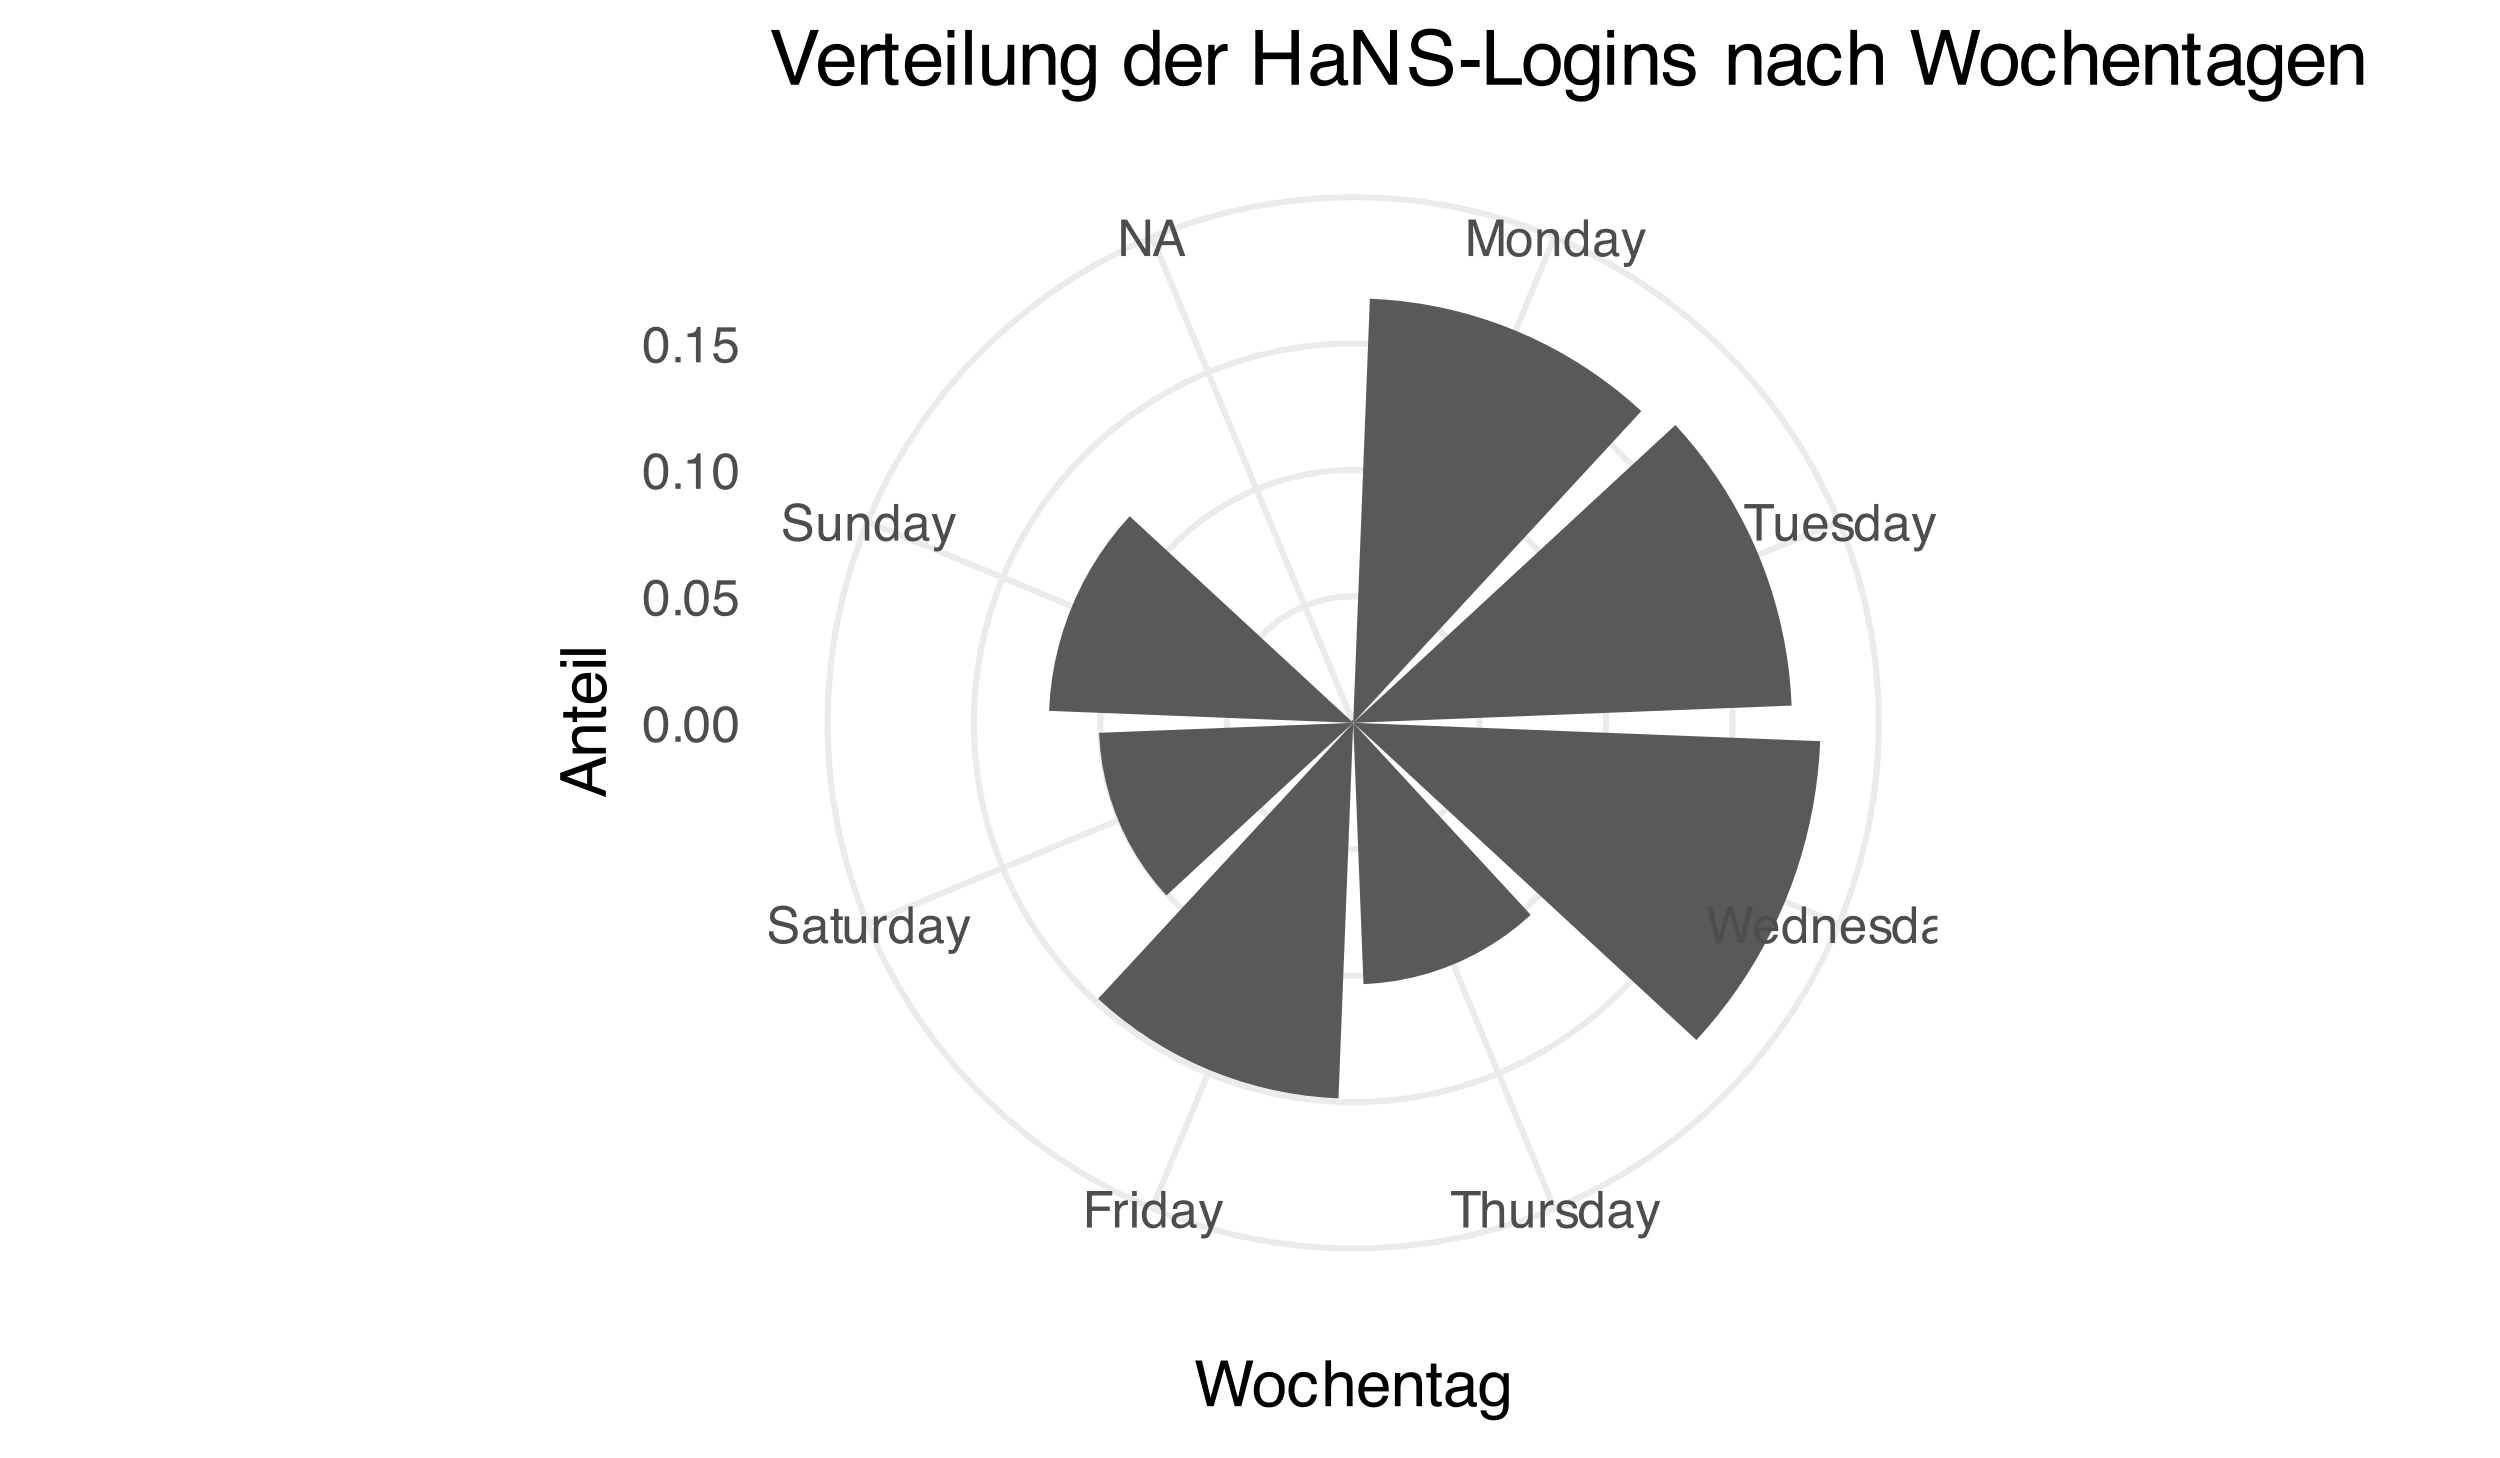 <?xml version="1.0" encoding="UTF-8"?>
<svg xmlns="http://www.w3.org/2000/svg" xmlns:xlink="http://www.w3.org/1999/xlink" width="432" height="252" viewBox="0 0 432 252">
<defs>
<g>
<g id="glyph-0-0">
<path d="M 0.281 0 L 0.281 -6.312 L 5.297 -6.312 L 5.297 0 Z M 4.5 -0.797 L 4.5 -5.516 L 1.078 -5.516 L 1.078 -0.797 Z M 4.5 -0.797 "/>
</g>
<g id="glyph-0-1">
<path d="M 0.656 -6.312 L 1.875 -6.312 L 3.688 -0.969 L 5.484 -6.312 L 6.703 -6.312 L 6.703 0 L 5.891 0 L 5.891 -3.719 C 5.891 -3.852 5.891 -4.066 5.891 -4.359 C 5.898 -4.66 5.906 -4.984 5.906 -5.328 L 4.109 0 L 3.25 0 L 1.438 -5.328 L 1.438 -5.125 C 1.438 -4.969 1.441 -4.734 1.453 -4.422 C 1.461 -4.109 1.469 -3.875 1.469 -3.719 L 1.469 0 L 0.656 0 Z M 0.656 -6.312 "/>
</g>
<g id="glyph-0-2">
<path d="M 2.391 -0.5 C 2.898 -0.5 3.25 -0.691 3.438 -1.078 C 3.633 -1.461 3.734 -1.895 3.734 -2.375 C 3.734 -2.801 3.664 -3.148 3.531 -3.422 C 3.312 -3.848 2.938 -4.062 2.406 -4.062 C 1.926 -4.062 1.578 -3.879 1.359 -3.516 C 1.148 -3.16 1.047 -2.727 1.047 -2.219 C 1.047 -1.727 1.148 -1.316 1.359 -0.984 C 1.578 -0.66 1.922 -0.5 2.391 -0.5 Z M 2.422 -4.734 C 3.016 -4.734 3.516 -4.535 3.922 -4.141 C 4.336 -3.742 4.547 -3.16 4.547 -2.391 C 4.547 -1.648 4.363 -1.035 4 -0.547 C 3.633 -0.066 3.07 0.172 2.312 0.172 C 1.688 0.172 1.188 -0.039 0.812 -0.469 C 0.438 -0.895 0.25 -1.473 0.25 -2.203 C 0.25 -2.973 0.445 -3.586 0.844 -4.047 C 1.238 -4.504 1.766 -4.734 2.422 -4.734 Z M 2.391 -4.719 Z M 2.391 -4.719 "/>
</g>
<g id="glyph-0-3">
<path d="M 0.562 -4.594 L 1.297 -4.594 L 1.297 -3.953 C 1.516 -4.211 1.742 -4.398 1.984 -4.516 C 2.234 -4.641 2.508 -4.703 2.812 -4.703 C 3.457 -4.703 3.895 -4.473 4.125 -4.016 C 4.25 -3.766 4.312 -3.41 4.312 -2.953 L 4.312 0 L 3.531 0 L 3.531 -2.906 C 3.531 -3.176 3.488 -3.398 3.406 -3.578 C 3.27 -3.859 3.02 -4 2.656 -4 C 2.477 -4 2.328 -3.984 2.203 -3.953 C 1.992 -3.891 1.812 -3.766 1.656 -3.578 C 1.52 -3.422 1.43 -3.258 1.391 -3.094 C 1.359 -2.938 1.344 -2.707 1.344 -2.406 L 1.344 0 L 0.562 0 Z M 2.391 -4.719 Z M 2.391 -4.719 "/>
</g>
<g id="glyph-0-4">
<path d="M 1.062 -2.25 C 1.062 -1.75 1.164 -1.332 1.375 -1 C 1.582 -0.676 1.914 -0.516 2.375 -0.516 C 2.727 -0.516 3.02 -0.664 3.25 -0.969 C 3.488 -1.281 3.609 -1.723 3.609 -2.297 C 3.609 -2.879 3.488 -3.305 3.25 -3.578 C 3.008 -3.859 2.711 -4 2.359 -4 C 1.973 -4 1.66 -3.848 1.422 -3.547 C 1.18 -3.254 1.062 -2.82 1.062 -2.25 Z M 2.219 -4.688 C 2.57 -4.688 2.867 -4.609 3.109 -4.453 C 3.242 -4.367 3.398 -4.219 3.578 -4 L 3.578 -6.328 L 4.312 -6.328 L 4.312 0 L 3.625 0 L 3.625 -0.641 C 3.438 -0.359 3.219 -0.156 2.969 -0.031 C 2.727 0.094 2.453 0.156 2.141 0.156 C 1.617 0.156 1.172 -0.055 0.797 -0.484 C 0.422 -0.91 0.234 -1.484 0.234 -2.203 C 0.234 -2.867 0.406 -3.445 0.75 -3.938 C 1.094 -4.438 1.582 -4.688 2.219 -4.688 Z M 2.219 -4.688 "/>
</g>
<g id="glyph-0-5">
<path d="M 1.156 -1.219 C 1.156 -1 1.238 -0.82 1.406 -0.688 C 1.57 -0.562 1.766 -0.5 1.984 -0.5 C 2.254 -0.5 2.52 -0.562 2.781 -0.688 C 3.207 -0.895 3.422 -1.238 3.422 -1.719 L 3.422 -2.344 C 3.328 -2.281 3.203 -2.227 3.047 -2.188 C 2.898 -2.145 2.754 -2.117 2.609 -2.109 L 2.141 -2.047 C 1.867 -2.004 1.66 -1.945 1.516 -1.875 C 1.273 -1.738 1.156 -1.52 1.156 -1.219 Z M 3.031 -2.781 C 3.207 -2.812 3.328 -2.891 3.391 -3.016 C 3.422 -3.078 3.438 -3.176 3.438 -3.312 C 3.438 -3.57 3.344 -3.758 3.156 -3.875 C 2.969 -4 2.703 -4.062 2.359 -4.062 C 1.953 -4.062 1.664 -3.953 1.5 -3.734 C 1.406 -3.609 1.344 -3.43 1.312 -3.203 L 0.594 -3.203 C 0.602 -3.766 0.785 -4.156 1.141 -4.375 C 1.492 -4.602 1.906 -4.719 2.375 -4.719 C 2.914 -4.719 3.352 -4.613 3.688 -4.406 C 4.02 -4.195 4.188 -3.875 4.188 -3.438 L 4.188 -0.797 C 4.188 -0.711 4.203 -0.645 4.234 -0.594 C 4.273 -0.551 4.348 -0.531 4.453 -0.531 C 4.484 -0.531 4.52 -0.531 4.562 -0.531 C 4.602 -0.531 4.648 -0.535 4.703 -0.547 L 4.703 0.016 C 4.578 0.055 4.484 0.078 4.422 0.078 C 4.359 0.086 4.273 0.094 4.172 0.094 C 3.898 0.094 3.707 0 3.594 -0.188 C 3.531 -0.281 3.484 -0.422 3.453 -0.609 C 3.297 -0.398 3.07 -0.219 2.781 -0.062 C 2.488 0.082 2.16 0.156 1.797 0.156 C 1.367 0.156 1.02 0.023 0.75 -0.234 C 0.488 -0.492 0.359 -0.816 0.359 -1.203 C 0.359 -1.629 0.488 -1.957 0.75 -2.188 C 1.02 -2.426 1.367 -2.578 1.797 -2.641 Z M 2.391 -4.719 Z M 2.391 -4.719 "/>
</g>
<g id="glyph-0-6">
<path d="M 3.438 -4.594 L 4.297 -4.594 C 4.18 -4.301 3.938 -3.629 3.562 -2.578 C 3.289 -1.785 3.055 -1.145 2.859 -0.656 C 2.41 0.52 2.094 1.238 1.906 1.5 C 1.727 1.758 1.414 1.891 0.969 1.891 C 0.863 1.891 0.781 1.883 0.719 1.875 C 0.664 1.863 0.594 1.848 0.5 1.828 L 0.5 1.125 C 0.633 1.156 0.734 1.176 0.797 1.188 C 0.859 1.195 0.91 1.203 0.953 1.203 C 1.098 1.203 1.203 1.176 1.266 1.125 C 1.336 1.082 1.395 1.023 1.438 0.953 C 1.457 0.93 1.508 0.812 1.594 0.594 C 1.688 0.383 1.754 0.234 1.797 0.141 L 0.094 -4.594 L 0.969 -4.594 L 2.203 -0.859 Z M 2.188 -4.719 Z M 2.188 -4.719 "/>
</g>
<g id="glyph-0-7">
<path d="M 5.266 -6.312 L 5.266 -5.562 L 3.141 -5.562 L 3.141 0 L 2.266 0 L 2.266 -5.562 L 0.141 -5.562 L 0.141 -6.312 Z M 5.266 -6.312 "/>
</g>
<g id="glyph-0-8">
<path d="M 1.344 -4.594 L 1.344 -1.547 C 1.344 -1.305 1.379 -1.113 1.453 -0.969 C 1.586 -0.695 1.844 -0.562 2.219 -0.562 C 2.758 -0.562 3.125 -0.801 3.312 -1.281 C 3.426 -1.539 3.484 -1.895 3.484 -2.344 L 3.484 -4.594 L 4.25 -4.594 L 4.25 0 L 3.516 0 L 3.531 -0.672 C 3.426 -0.504 3.301 -0.359 3.156 -0.234 C 2.863 0.004 2.504 0.125 2.078 0.125 C 1.422 0.125 0.977 -0.094 0.75 -0.531 C 0.613 -0.77 0.547 -1.082 0.547 -1.469 L 0.547 -4.594 Z M 2.406 -4.719 Z M 2.406 -4.719 "/>
</g>
<g id="glyph-0-9">
<path d="M 2.484 -4.703 C 2.805 -4.703 3.117 -4.625 3.422 -4.469 C 3.734 -4.32 3.969 -4.125 4.125 -3.875 C 4.281 -3.645 4.383 -3.375 4.438 -3.062 C 4.488 -2.852 4.516 -2.516 4.516 -2.047 L 1.141 -2.047 C 1.148 -1.586 1.258 -1.211 1.469 -0.922 C 1.676 -0.641 1.992 -0.5 2.422 -0.5 C 2.828 -0.5 3.148 -0.633 3.391 -0.906 C 3.523 -1.062 3.625 -1.238 3.688 -1.438 L 4.453 -1.438 C 4.43 -1.27 4.363 -1.082 4.25 -0.875 C 4.133 -0.664 4.004 -0.5 3.859 -0.375 C 3.629 -0.145 3.344 0.008 3 0.094 C 2.812 0.133 2.598 0.156 2.359 0.156 C 1.785 0.156 1.301 -0.051 0.906 -0.469 C 0.508 -0.883 0.312 -1.469 0.312 -2.219 C 0.312 -2.945 0.508 -3.539 0.906 -4 C 1.312 -4.469 1.836 -4.703 2.484 -4.703 Z M 3.719 -2.672 C 3.688 -3.004 3.613 -3.27 3.5 -3.469 C 3.281 -3.844 2.926 -4.031 2.438 -4.031 C 2.082 -4.031 1.785 -3.898 1.547 -3.641 C 1.305 -3.391 1.176 -3.066 1.156 -2.672 Z M 2.406 -4.719 Z M 2.406 -4.719 "/>
</g>
<g id="glyph-0-10">
<path d="M 1.031 -1.438 C 1.051 -1.188 1.113 -0.988 1.219 -0.844 C 1.414 -0.602 1.754 -0.484 2.234 -0.484 C 2.516 -0.484 2.766 -0.539 2.984 -0.656 C 3.203 -0.781 3.312 -0.973 3.312 -1.234 C 3.312 -1.43 3.223 -1.582 3.047 -1.688 C 2.941 -1.75 2.723 -1.82 2.391 -1.906 L 1.781 -2.062 C 1.383 -2.164 1.094 -2.273 0.906 -2.391 C 0.57 -2.598 0.406 -2.891 0.406 -3.266 C 0.406 -3.691 0.562 -4.039 0.875 -4.312 C 1.195 -4.582 1.617 -4.719 2.141 -4.719 C 2.836 -4.719 3.336 -4.516 3.641 -4.109 C 3.836 -3.848 3.93 -3.57 3.922 -3.281 L 3.203 -3.281 C 3.18 -3.457 3.117 -3.613 3.016 -3.75 C 2.836 -3.957 2.531 -4.062 2.094 -4.062 C 1.801 -4.062 1.578 -4.004 1.422 -3.891 C 1.273 -3.773 1.203 -3.629 1.203 -3.453 C 1.203 -3.254 1.301 -3.094 1.5 -2.969 C 1.613 -2.895 1.781 -2.832 2 -2.781 L 2.516 -2.656 C 3.066 -2.52 3.438 -2.391 3.625 -2.266 C 3.926 -2.066 4.078 -1.754 4.078 -1.328 C 4.078 -0.922 3.922 -0.566 3.609 -0.266 C 3.305 0.023 2.832 0.172 2.188 0.172 C 1.508 0.172 1.023 0.02 0.734 -0.281 C 0.453 -0.594 0.301 -0.977 0.281 -1.438 Z M 2.172 -4.719 Z M 2.172 -4.719 "/>
</g>
<g id="glyph-0-11">
<path d="M 1.094 -6.312 L 2.281 -1.172 L 3.703 -6.312 L 4.625 -6.312 L 6.062 -1.172 L 7.25 -6.312 L 8.188 -6.312 L 6.531 0 L 5.625 0 L 4.172 -5.234 L 2.703 0 L 1.812 0 L 0.156 -6.312 Z M 1.094 -6.312 "/>
</g>
<g id="glyph-0-12">
<path d="M 0.562 -6.328 L 1.344 -6.328 L 1.344 -3.984 C 1.52 -4.211 1.68 -4.375 1.828 -4.469 C 2.078 -4.633 2.391 -4.719 2.766 -4.719 C 3.43 -4.719 3.883 -4.484 4.125 -4.016 C 4.25 -3.754 4.312 -3.398 4.312 -2.953 L 4.312 0 L 3.516 0 L 3.516 -2.906 C 3.516 -3.238 3.473 -3.484 3.391 -3.641 C 3.254 -3.891 2.992 -4.016 2.609 -4.016 C 2.285 -4.016 1.992 -3.906 1.734 -3.688 C 1.473 -3.469 1.344 -3.051 1.344 -2.438 L 1.344 0 L 0.562 0 Z M 0.562 -6.328 "/>
</g>
<g id="glyph-0-13">
<path d="M 0.594 -4.594 L 1.328 -4.594 L 1.328 -3.812 C 1.379 -3.957 1.523 -4.141 1.766 -4.359 C 2.004 -4.586 2.273 -4.703 2.578 -4.703 C 2.586 -4.703 2.609 -4.695 2.641 -4.688 C 2.68 -4.688 2.742 -4.688 2.828 -4.688 L 2.828 -3.859 C 2.773 -3.867 2.727 -3.875 2.688 -3.875 C 2.656 -3.883 2.617 -3.891 2.578 -3.891 C 2.18 -3.891 1.879 -3.766 1.672 -3.516 C 1.461 -3.266 1.359 -2.973 1.359 -2.641 L 1.359 0 L 0.594 0 Z M 0.594 -4.594 "/>
</g>
<g id="glyph-0-14">
<path d="M 0.75 -6.312 L 5.125 -6.312 L 5.125 -5.531 L 1.609 -5.531 L 1.609 -3.625 L 4.703 -3.625 L 4.703 -2.875 L 1.609 -2.875 L 1.609 0 L 0.75 0 Z M 0.75 -6.312 "/>
</g>
<g id="glyph-0-15">
<path d="M 0.562 -4.578 L 1.359 -4.578 L 1.359 0 L 0.562 0 Z M 0.562 -6.312 L 1.359 -6.312 L 1.359 -5.438 L 0.562 -5.438 Z M 0.562 -6.312 "/>
</g>
<g id="glyph-0-16">
<path d="M 1.234 -2.031 C 1.254 -1.676 1.336 -1.383 1.484 -1.156 C 1.766 -0.738 2.266 -0.531 2.984 -0.531 C 3.305 -0.531 3.598 -0.578 3.859 -0.672 C 4.367 -0.848 4.625 -1.164 4.625 -1.625 C 4.625 -1.969 4.516 -2.211 4.297 -2.359 C 4.078 -2.504 3.738 -2.629 3.281 -2.734 L 2.422 -2.922 C 1.859 -3.055 1.461 -3.195 1.234 -3.344 C 0.836 -3.602 0.641 -4 0.641 -4.531 C 0.641 -5.094 0.832 -5.555 1.219 -5.922 C 1.613 -6.285 2.172 -6.469 2.891 -6.469 C 3.555 -6.469 4.117 -6.305 4.578 -5.984 C 5.035 -5.672 5.266 -5.16 5.266 -4.453 L 4.469 -4.453 C 4.426 -4.797 4.332 -5.055 4.188 -5.234 C 3.926 -5.566 3.484 -5.734 2.859 -5.734 C 2.359 -5.734 2 -5.625 1.781 -5.406 C 1.562 -5.195 1.453 -4.953 1.453 -4.672 C 1.453 -4.359 1.578 -4.133 1.828 -4 C 2.004 -3.906 2.391 -3.789 2.984 -3.656 L 3.859 -3.453 C 4.285 -3.348 4.617 -3.211 4.859 -3.047 C 5.254 -2.754 5.453 -2.328 5.453 -1.766 C 5.453 -1.066 5.195 -0.566 4.688 -0.266 C 4.188 0.035 3.598 0.188 2.922 0.188 C 2.141 0.188 1.523 -0.016 1.078 -0.422 C 0.629 -0.816 0.41 -1.352 0.422 -2.031 Z M 2.953 -6.484 Z M 2.953 -6.484 "/>
</g>
<g id="glyph-0-17">
<path d="M 0.719 -5.891 L 1.5 -5.891 L 1.5 -4.594 L 2.234 -4.594 L 2.234 -3.969 L 1.5 -3.969 L 1.5 -0.969 C 1.5 -0.801 1.555 -0.691 1.672 -0.641 C 1.723 -0.609 1.82 -0.594 1.969 -0.594 C 2 -0.594 2.035 -0.594 2.078 -0.594 C 2.129 -0.594 2.18 -0.598 2.234 -0.609 L 2.234 0 C 2.148 0.02 2.055 0.035 1.953 0.047 C 1.859 0.066 1.758 0.078 1.656 0.078 C 1.289 0.078 1.039 -0.016 0.906 -0.203 C 0.781 -0.391 0.719 -0.629 0.719 -0.922 L 0.719 -3.969 L 0.094 -3.969 L 0.094 -4.594 L 0.719 -4.594 Z M 0.719 -5.891 "/>
</g>
<g id="glyph-0-18">
<path d="M 0.672 -6.312 L 1.672 -6.312 L 4.859 -1.203 L 4.859 -6.312 L 5.672 -6.312 L 5.672 0 L 4.719 0 L 1.484 -5.109 L 1.484 0 L 0.672 0 Z M 3.125 -6.312 Z M 3.125 -6.312 "/>
</g>
<g id="glyph-0-19">
<path d="M 3.906 -2.578 L 2.953 -5.375 L 1.938 -2.578 Z M 2.5 -6.312 L 3.469 -6.312 L 5.766 0 L 4.828 0 L 4.188 -1.891 L 1.688 -1.891 L 1 0 L 0.125 0 Z M 2.5 -6.312 "/>
</g>
<g id="glyph-0-20">
<path d="M 2.375 -6.156 C 3.176 -6.156 3.754 -5.828 4.109 -5.172 C 4.379 -4.66 4.516 -3.961 4.516 -3.078 C 4.516 -2.242 4.391 -1.555 4.141 -1.016 C 3.785 -0.223 3.195 0.172 2.375 0.172 C 1.633 0.172 1.082 -0.148 0.719 -0.797 C 0.426 -1.328 0.281 -2.047 0.281 -2.953 C 0.281 -3.648 0.367 -4.25 0.547 -4.75 C 0.879 -5.688 1.488 -6.156 2.375 -6.156 Z M 2.375 -0.531 C 2.77 -0.531 3.086 -0.707 3.328 -1.062 C 3.566 -1.426 3.688 -2.086 3.688 -3.047 C 3.688 -3.754 3.598 -4.332 3.422 -4.781 C 3.254 -5.227 2.922 -5.453 2.422 -5.453 C 1.973 -5.453 1.641 -5.238 1.422 -4.812 C 1.211 -4.383 1.109 -3.754 1.109 -2.922 C 1.109 -2.297 1.176 -1.789 1.312 -1.406 C 1.52 -0.82 1.875 -0.531 2.375 -0.531 Z M 2.375 -0.531 "/>
</g>
<g id="glyph-0-21">
<path d="M 0.75 -0.938 L 1.656 -0.938 L 1.656 0 L 0.75 0 Z M 0.75 -0.938 "/>
</g>
<g id="glyph-0-22">
<path d="M 1.094 -1.562 C 1.133 -1.125 1.336 -0.82 1.703 -0.656 C 1.879 -0.57 2.094 -0.531 2.344 -0.531 C 2.801 -0.531 3.141 -0.676 3.359 -0.969 C 3.578 -1.258 3.688 -1.582 3.688 -1.938 C 3.688 -2.363 3.555 -2.691 3.297 -2.922 C 3.035 -3.16 2.719 -3.281 2.344 -3.281 C 2.082 -3.281 1.852 -3.227 1.656 -3.125 C 1.469 -3.02 1.305 -2.879 1.172 -2.703 L 0.5 -2.734 L 0.969 -6.047 L 4.172 -6.047 L 4.172 -5.297 L 1.562 -5.297 L 1.297 -3.594 C 1.43 -3.695 1.566 -3.773 1.703 -3.828 C 1.93 -3.93 2.195 -3.984 2.5 -3.984 C 3.062 -3.984 3.535 -3.801 3.922 -3.438 C 4.316 -3.07 4.516 -2.609 4.516 -2.047 C 4.516 -1.461 4.332 -0.945 3.969 -0.5 C 3.613 -0.062 3.047 0.156 2.266 0.156 C 1.754 0.156 1.305 0.016 0.922 -0.266 C 0.547 -0.547 0.332 -0.977 0.281 -1.562 Z M 1.094 -1.562 "/>
</g>
<g id="glyph-0-23">
<path d="M 0.844 -4.359 L 0.844 -4.953 C 1.395 -5.004 1.781 -5.094 2 -5.219 C 2.227 -5.344 2.395 -5.645 2.5 -6.125 L 3.109 -6.125 L 3.109 0 L 2.297 0 L 2.297 -4.359 Z M 0.844 -4.359 "/>
</g>
<g id="glyph-1-0">
<path d="M 0.359 0 L 0.359 -7.891 L 6.625 -7.891 L 6.625 0 Z M 5.625 -0.984 L 5.625 -6.906 L 1.344 -6.906 L 1.344 -0.984 Z M 5.625 -0.984 "/>
</g>
<g id="glyph-1-1">
<path d="M 1.359 -7.891 L 2.844 -1.469 L 4.625 -7.891 L 5.797 -7.891 L 7.578 -1.469 L 9.062 -7.891 L 10.234 -7.891 L 8.156 0 L 7.031 0 L 5.219 -6.547 L 3.391 0 L 2.266 0 L 0.203 -7.891 Z M 1.359 -7.891 "/>
</g>
<g id="glyph-1-2">
<path d="M 2.984 -0.625 C 3.629 -0.625 4.07 -0.863 4.312 -1.344 C 4.551 -1.832 4.672 -2.375 4.672 -2.969 C 4.672 -3.508 4.582 -3.945 4.406 -4.281 C 4.133 -4.812 3.664 -5.078 3 -5.078 C 2.406 -5.078 1.973 -4.848 1.703 -4.391 C 1.441 -3.941 1.312 -3.398 1.312 -2.766 C 1.312 -2.148 1.441 -1.641 1.703 -1.234 C 1.973 -0.828 2.398 -0.625 2.984 -0.625 Z M 3.031 -5.922 C 3.77 -5.922 4.395 -5.672 4.906 -5.172 C 5.414 -4.68 5.672 -3.957 5.672 -3 C 5.672 -2.07 5.445 -1.305 5 -0.703 C 4.551 -0.098 3.852 0.203 2.906 0.203 C 2.113 0.203 1.484 -0.062 1.016 -0.594 C 0.547 -1.125 0.312 -1.844 0.312 -2.75 C 0.312 -3.719 0.555 -4.488 1.047 -5.062 C 1.535 -5.633 2.195 -5.922 3.031 -5.922 Z M 3 -5.891 Z M 3 -5.891 "/>
</g>
<g id="glyph-1-3">
<path d="M 2.922 -5.922 C 3.578 -5.922 4.109 -5.758 4.516 -5.438 C 4.922 -5.125 5.164 -4.582 5.25 -3.812 L 4.297 -3.812 C 4.242 -4.164 4.113 -4.457 3.906 -4.688 C 3.707 -4.926 3.379 -5.047 2.922 -5.047 C 2.305 -5.047 1.867 -4.75 1.609 -4.156 C 1.43 -3.758 1.344 -3.273 1.344 -2.703 C 1.344 -2.129 1.461 -1.645 1.703 -1.25 C 1.953 -0.852 2.336 -0.656 2.859 -0.656 C 3.266 -0.656 3.582 -0.773 3.812 -1.016 C 4.051 -1.266 4.211 -1.602 4.297 -2.031 L 5.25 -2.031 C 5.133 -1.27 4.863 -0.711 4.438 -0.359 C 4.008 -0.004 3.457 0.172 2.781 0.172 C 2.031 0.172 1.43 -0.102 0.984 -0.656 C 0.535 -1.207 0.312 -1.895 0.312 -2.719 C 0.312 -3.727 0.555 -4.516 1.047 -5.078 C 1.535 -5.641 2.16 -5.922 2.922 -5.922 Z M 2.781 -5.891 Z M 2.781 -5.891 "/>
</g>
<g id="glyph-1-4">
<path d="M 0.703 -7.922 L 1.672 -7.922 L 1.672 -4.969 C 1.898 -5.258 2.109 -5.469 2.297 -5.594 C 2.609 -5.789 2.992 -5.891 3.453 -5.891 C 4.285 -5.891 4.852 -5.598 5.156 -5.016 C 5.312 -4.691 5.391 -4.25 5.391 -3.688 L 5.391 0 L 4.406 0 L 4.406 -3.625 C 4.406 -4.051 4.352 -4.363 4.25 -4.562 C 4.07 -4.875 3.738 -5.031 3.25 -5.031 C 2.852 -5.031 2.488 -4.891 2.156 -4.609 C 1.832 -4.336 1.672 -3.816 1.672 -3.047 L 1.672 0 L 0.703 0 Z M 0.703 -7.922 "/>
</g>
<g id="glyph-1-5">
<path d="M 3.109 -5.875 C 3.516 -5.875 3.906 -5.781 4.281 -5.594 C 4.664 -5.406 4.961 -5.156 5.172 -4.844 C 5.359 -4.562 5.484 -4.223 5.547 -3.828 C 5.609 -3.566 5.641 -3.145 5.641 -2.562 L 1.422 -2.562 C 1.441 -1.977 1.578 -1.508 1.828 -1.156 C 2.086 -0.812 2.488 -0.641 3.031 -0.641 C 3.539 -0.641 3.945 -0.805 4.25 -1.141 C 4.414 -1.328 4.535 -1.551 4.609 -1.812 L 5.562 -1.812 C 5.531 -1.594 5.441 -1.352 5.297 -1.094 C 5.16 -0.832 5.004 -0.625 4.828 -0.469 C 4.535 -0.176 4.176 0.02 3.75 0.125 C 3.508 0.176 3.242 0.203 2.953 0.203 C 2.234 0.203 1.625 -0.055 1.125 -0.578 C 0.633 -1.098 0.391 -1.828 0.391 -2.766 C 0.391 -3.691 0.641 -4.441 1.141 -5.016 C 1.641 -5.586 2.297 -5.875 3.109 -5.875 Z M 4.641 -3.328 C 4.609 -3.754 4.52 -4.094 4.375 -4.344 C 4.102 -4.801 3.66 -5.031 3.047 -5.031 C 2.598 -5.031 2.223 -4.867 1.922 -4.547 C 1.629 -4.234 1.473 -3.828 1.453 -3.328 Z M 3.016 -5.891 Z M 3.016 -5.891 "/>
</g>
<g id="glyph-1-6">
<path d="M 0.703 -5.75 L 1.625 -5.75 L 1.625 -4.938 C 1.895 -5.27 2.18 -5.508 2.484 -5.656 C 2.797 -5.801 3.133 -5.875 3.5 -5.875 C 4.32 -5.875 4.875 -5.594 5.156 -5.031 C 5.312 -4.719 5.391 -4.27 5.391 -3.688 L 5.391 0 L 4.422 0 L 4.422 -3.625 C 4.422 -3.977 4.367 -4.258 4.266 -4.469 C 4.086 -4.832 3.773 -5.016 3.328 -5.016 C 3.098 -5.016 2.91 -4.988 2.766 -4.938 C 2.492 -4.863 2.258 -4.707 2.062 -4.469 C 1.906 -4.281 1.801 -4.082 1.75 -3.875 C 1.695 -3.676 1.672 -3.391 1.672 -3.016 L 1.672 0 L 0.703 0 Z M 2.984 -5.891 Z M 2.984 -5.891 "/>
</g>
<g id="glyph-1-7">
<path d="M 0.906 -7.359 L 1.875 -7.359 L 1.875 -5.75 L 2.797 -5.75 L 2.797 -4.969 L 1.875 -4.969 L 1.875 -1.203 C 1.875 -1.004 1.941 -0.875 2.078 -0.812 C 2.16 -0.77 2.285 -0.75 2.453 -0.75 C 2.504 -0.75 2.555 -0.75 2.609 -0.75 C 2.66 -0.75 2.723 -0.754 2.797 -0.766 L 2.797 0 C 2.68 0.031 2.562 0.051 2.438 0.062 C 2.32 0.082 2.195 0.094 2.062 0.094 C 1.613 0.094 1.305 -0.02 1.141 -0.25 C 0.984 -0.488 0.906 -0.789 0.906 -1.156 L 0.906 -4.969 L 0.125 -4.969 L 0.125 -5.75 L 0.906 -5.75 Z M 0.906 -7.359 "/>
</g>
<g id="glyph-1-8">
<path d="M 1.453 -1.531 C 1.453 -1.25 1.551 -1.023 1.75 -0.859 C 1.957 -0.703 2.203 -0.625 2.484 -0.625 C 2.816 -0.625 3.145 -0.703 3.469 -0.859 C 4.008 -1.117 4.281 -1.551 4.281 -2.156 L 4.281 -2.922 C 4.156 -2.848 4 -2.785 3.812 -2.734 C 3.633 -2.691 3.453 -2.656 3.266 -2.625 L 2.688 -2.562 C 2.332 -2.508 2.066 -2.438 1.891 -2.344 C 1.598 -2.164 1.453 -1.895 1.453 -1.531 Z M 3.797 -3.484 C 4.016 -3.516 4.16 -3.609 4.234 -3.766 C 4.273 -3.848 4.297 -3.973 4.297 -4.141 C 4.297 -4.461 4.176 -4.695 3.938 -4.844 C 3.707 -5 3.375 -5.078 2.938 -5.078 C 2.438 -5.078 2.082 -4.941 1.875 -4.672 C 1.75 -4.516 1.672 -4.289 1.641 -4 L 0.734 -4 C 0.754 -4.707 0.984 -5.195 1.422 -5.469 C 1.867 -5.75 2.383 -5.891 2.969 -5.891 C 3.645 -5.891 4.191 -5.758 4.609 -5.5 C 5.035 -5.25 5.25 -4.848 5.25 -4.297 L 5.25 -0.984 C 5.25 -0.891 5.266 -0.812 5.297 -0.75 C 5.336 -0.688 5.426 -0.656 5.562 -0.656 C 5.602 -0.656 5.648 -0.656 5.703 -0.656 C 5.766 -0.664 5.82 -0.676 5.875 -0.688 L 5.875 0.031 C 5.727 0.07 5.613 0.098 5.531 0.109 C 5.457 0.117 5.352 0.125 5.219 0.125 C 4.883 0.125 4.641 0.004 4.484 -0.234 C 4.41 -0.359 4.359 -0.535 4.328 -0.766 C 4.129 -0.504 3.844 -0.281 3.469 -0.094 C 3.102 0.094 2.695 0.188 2.25 0.188 C 1.719 0.188 1.281 0.023 0.938 -0.297 C 0.602 -0.617 0.438 -1.023 0.438 -1.516 C 0.438 -2.047 0.602 -2.457 0.938 -2.75 C 1.27 -3.039 1.707 -3.223 2.25 -3.297 Z M 2.984 -5.891 Z M 2.984 -5.891 "/>
</g>
<g id="glyph-1-9">
<path d="M 2.734 -5.859 C 3.191 -5.859 3.586 -5.742 3.922 -5.516 C 4.098 -5.391 4.285 -5.207 4.484 -4.969 L 4.484 -5.703 L 5.375 -5.703 L 5.375 -0.469 C 5.375 0.258 5.266 0.836 5.047 1.266 C 4.648 2.047 3.895 2.438 2.781 2.438 C 2.156 2.438 1.629 2.297 1.203 2.016 C 0.785 1.734 0.551 1.301 0.5 0.719 L 1.484 0.719 C 1.535 0.969 1.629 1.164 1.766 1.312 C 1.984 1.531 2.328 1.641 2.797 1.641 C 3.535 1.641 4.02 1.375 4.25 0.844 C 4.383 0.539 4.445 -0.004 4.438 -0.797 C 4.25 -0.504 4.016 -0.285 3.734 -0.141 C 3.461 -0.004 3.109 0.062 2.672 0.062 C 2.047 0.062 1.5 -0.156 1.031 -0.594 C 0.562 -1.031 0.328 -1.758 0.328 -2.781 C 0.328 -3.75 0.562 -4.504 1.031 -5.047 C 1.5 -5.586 2.066 -5.859 2.734 -5.859 Z M 4.484 -2.906 C 4.484 -3.613 4.332 -4.141 4.031 -4.484 C 3.738 -4.828 3.367 -5 2.922 -5 C 2.234 -5 1.766 -4.68 1.516 -4.047 C 1.391 -3.703 1.328 -3.254 1.328 -2.703 C 1.328 -2.055 1.457 -1.562 1.719 -1.219 C 1.977 -0.883 2.332 -0.719 2.781 -0.719 C 3.469 -0.719 3.957 -1.031 4.25 -1.656 C 4.406 -2.008 4.484 -2.426 4.484 -2.906 Z M 2.859 -5.891 Z M 2.859 -5.891 "/>
</g>
<g id="glyph-2-0">
<path d="M 0 -0.359 L -7.891 -0.359 L -7.891 -6.625 L 0 -6.625 Z M -0.984 -5.625 L -6.906 -5.625 L -6.906 -1.344 L -0.984 -1.344 Z M -0.984 -5.625 "/>
</g>
<g id="glyph-2-1">
<path d="M -3.234 -4.891 L -6.719 -3.688 L -3.234 -2.422 Z M -7.891 -3.125 L -7.891 -4.344 L 0 -7.203 L 0 -6.031 L -2.359 -5.234 L -2.359 -2.109 L 0 -1.25 L 0 -0.156 Z M -7.891 -3.125 "/>
</g>
<g id="glyph-2-2">
<path d="M -5.75 -0.703 L -5.75 -1.625 L -4.938 -1.625 C -5.27 -1.895 -5.508 -2.18 -5.656 -2.484 C -5.801 -2.797 -5.875 -3.133 -5.875 -3.5 C -5.875 -4.32 -5.594 -4.875 -5.031 -5.156 C -4.719 -5.312 -4.27 -5.391 -3.688 -5.391 L 0 -5.391 L 0 -4.422 L -3.625 -4.422 C -3.977 -4.422 -4.258 -4.367 -4.469 -4.266 C -4.832 -4.086 -5.016 -3.773 -5.016 -3.328 C -5.016 -3.098 -4.988 -2.91 -4.938 -2.766 C -4.863 -2.492 -4.707 -2.258 -4.469 -2.062 C -4.281 -1.906 -4.082 -1.801 -3.875 -1.75 C -3.676 -1.695 -3.391 -1.672 -3.016 -1.672 L 0 -1.672 L 0 -0.703 Z M -5.891 -2.984 Z M -5.891 -2.984 "/>
</g>
<g id="glyph-2-3">
<path d="M -7.359 -0.906 L -7.359 -1.875 L -5.75 -1.875 L -5.75 -2.797 L -4.969 -2.797 L -4.969 -1.875 L -1.203 -1.875 C -1.004 -1.875 -0.875 -1.941 -0.812 -2.078 C -0.77 -2.16 -0.75 -2.285 -0.75 -2.453 C -0.75 -2.504 -0.75 -2.555 -0.75 -2.609 C -0.75 -2.66 -0.754 -2.723 -0.766 -2.797 L 0 -2.797 C 0.031 -2.68 0.051 -2.562 0.062 -2.438 C 0.082 -2.32 0.094 -2.195 0.094 -2.062 C 0.094 -1.613 -0.02 -1.305 -0.25 -1.141 C -0.488 -0.984 -0.789 -0.906 -1.156 -0.906 L -4.969 -0.906 L -4.969 -0.125 L -5.75 -0.125 L -5.75 -0.906 Z M -7.359 -0.906 "/>
</g>
<g id="glyph-2-4">
<path d="M -5.875 -3.109 C -5.875 -3.516 -5.781 -3.906 -5.594 -4.281 C -5.406 -4.664 -5.156 -4.961 -4.844 -5.172 C -4.562 -5.359 -4.223 -5.484 -3.828 -5.547 C -3.566 -5.609 -3.145 -5.641 -2.562 -5.641 L -2.562 -1.422 C -1.977 -1.441 -1.508 -1.578 -1.156 -1.828 C -0.812 -2.086 -0.641 -2.488 -0.641 -3.031 C -0.641 -3.539 -0.805 -3.945 -1.141 -4.25 C -1.328 -4.414 -1.551 -4.535 -1.812 -4.609 L -1.812 -5.562 C -1.594 -5.531 -1.352 -5.441 -1.094 -5.297 C -0.832 -5.16 -0.625 -5.004 -0.469 -4.828 C -0.176 -4.535 0.02 -4.176 0.125 -3.75 C 0.176 -3.508 0.203 -3.242 0.203 -2.953 C 0.203 -2.234 -0.055 -1.625 -0.578 -1.125 C -1.098 -0.633 -1.828 -0.391 -2.766 -0.391 C -3.691 -0.391 -4.441 -0.641 -5.016 -1.141 C -5.586 -1.641 -5.875 -2.297 -5.875 -3.109 Z M -3.328 -4.641 C -3.754 -4.609 -4.094 -4.52 -4.344 -4.375 C -4.801 -4.102 -5.031 -3.66 -5.031 -3.047 C -5.031 -2.598 -4.867 -2.223 -4.547 -1.922 C -4.234 -1.629 -3.828 -1.473 -3.328 -1.453 Z M -5.891 -3.016 Z M -5.891 -3.016 "/>
</g>
<g id="glyph-2-5">
<path d="M -5.719 -0.703 L -5.719 -1.688 L 0 -1.688 L 0 -0.703 Z M -7.891 -0.703 L -7.891 -1.688 L -6.797 -1.688 L -6.797 -0.703 Z M -7.891 -0.703 "/>
</g>
<g id="glyph-2-6">
<path d="M -7.891 -0.734 L -7.891 -1.703 L 0 -1.703 L 0 -0.734 Z M -7.891 -0.734 "/>
</g>
<g id="glyph-3-0">
<path d="M 0.422 0 L 0.422 -9.469 L 7.938 -9.469 L 7.938 0 Z M 6.75 -1.188 L 6.75 -8.281 L 1.609 -8.281 L 1.609 -1.188 Z M 6.75 -1.188 "/>
</g>
<g id="glyph-3-1">
<path d="M 1.75 -9.469 L 4.469 -1.406 L 7.156 -9.469 L 8.594 -9.469 L 5.141 0 L 3.781 0 L 0.328 -9.469 Z M 1.75 -9.469 "/>
</g>
<g id="glyph-3-2">
<path d="M 3.719 -7.062 C 4.219 -7.062 4.695 -6.945 5.156 -6.719 C 5.613 -6.488 5.961 -6.191 6.203 -5.828 C 6.43 -5.473 6.586 -5.066 6.672 -4.609 C 6.734 -4.285 6.766 -3.773 6.766 -3.078 L 1.703 -3.078 C 1.723 -2.379 1.891 -1.816 2.203 -1.391 C 2.516 -0.973 2.992 -0.766 3.641 -0.766 C 4.242 -0.766 4.727 -0.961 5.094 -1.359 C 5.301 -1.586 5.445 -1.859 5.531 -2.172 L 6.672 -2.172 C 6.641 -1.91 6.539 -1.625 6.375 -1.312 C 6.207 -1 6.016 -0.742 5.797 -0.547 C 5.453 -0.203 5.02 0.023 4.5 0.141 C 4.219 0.211 3.898 0.25 3.547 0.25 C 2.68 0.25 1.953 -0.062 1.359 -0.688 C 0.766 -1.312 0.469 -2.188 0.469 -3.312 C 0.469 -4.426 0.766 -5.328 1.359 -6.016 C 1.961 -6.711 2.75 -7.062 3.719 -7.062 Z M 5.578 -4 C 5.523 -4.5 5.414 -4.898 5.25 -5.203 C 4.926 -5.766 4.395 -6.047 3.656 -6.047 C 3.125 -6.047 2.676 -5.852 2.312 -5.469 C 1.945 -5.082 1.754 -4.594 1.734 -4 Z M 3.609 -7.078 Z M 3.609 -7.078 "/>
</g>
<g id="glyph-3-3">
<path d="M 0.891 -6.906 L 1.984 -6.906 L 1.984 -5.719 C 2.078 -5.945 2.297 -6.227 2.641 -6.562 C 2.992 -6.895 3.406 -7.062 3.875 -7.062 C 3.895 -7.062 3.93 -7.055 3.984 -7.047 C 4.035 -7.047 4.117 -7.039 4.234 -7.031 L 4.234 -5.797 C 4.172 -5.816 4.109 -5.828 4.047 -5.828 C 3.992 -5.828 3.93 -5.828 3.859 -5.828 C 3.273 -5.828 2.828 -5.641 2.516 -5.266 C 2.203 -4.891 2.047 -4.457 2.047 -3.969 L 2.047 0 L 0.891 0 Z M 0.891 -6.906 "/>
</g>
<g id="glyph-3-4">
<path d="M 1.078 -8.828 L 2.25 -8.828 L 2.25 -6.906 L 3.359 -6.906 L 3.359 -5.953 L 2.25 -5.953 L 2.25 -1.453 C 2.25 -1.211 2.332 -1.051 2.5 -0.969 C 2.594 -0.914 2.742 -0.891 2.953 -0.891 C 3.004 -0.891 3.062 -0.891 3.125 -0.891 C 3.195 -0.898 3.273 -0.91 3.359 -0.922 L 3.359 0 C 3.223 0.039 3.082 0.066 2.938 0.078 C 2.801 0.098 2.645 0.109 2.469 0.109 C 1.926 0.109 1.555 -0.023 1.359 -0.297 C 1.172 -0.578 1.078 -0.941 1.078 -1.391 L 1.078 -5.953 L 0.141 -5.953 L 0.141 -6.906 L 1.078 -6.906 Z M 1.078 -8.828 "/>
</g>
<g id="glyph-3-5">
<path d="M 0.844 -6.875 L 2.031 -6.875 L 2.031 0 L 0.844 0 Z M 0.844 -9.469 L 2.031 -9.469 L 2.031 -8.156 L 0.844 -8.156 Z M 0.844 -9.469 "/>
</g>
<g id="glyph-3-6">
<path d="M 0.891 -9.469 L 2.047 -9.469 L 2.047 0 L 0.891 0 Z M 0.891 -9.469 "/>
</g>
<g id="glyph-3-7">
<path d="M 2.016 -6.906 L 2.016 -2.328 C 2.016 -1.973 2.066 -1.68 2.172 -1.453 C 2.379 -1.047 2.766 -0.844 3.328 -0.844 C 4.141 -0.844 4.691 -1.203 4.984 -1.922 C 5.141 -2.305 5.219 -2.836 5.219 -3.516 L 5.219 -6.906 L 6.375 -6.906 L 6.375 0 L 5.281 0 L 5.297 -1.016 C 5.148 -0.754 4.961 -0.535 4.734 -0.359 C 4.297 0.004 3.758 0.188 3.125 0.188 C 2.145 0.188 1.473 -0.141 1.109 -0.797 C 0.922 -1.148 0.828 -1.625 0.828 -2.219 L 0.828 -6.906 Z M 3.609 -7.078 Z M 3.609 -7.078 "/>
</g>
<g id="glyph-3-8">
<path d="M 0.844 -6.906 L 1.953 -6.906 L 1.953 -5.922 C 2.273 -6.328 2.617 -6.617 2.984 -6.797 C 3.359 -6.973 3.766 -7.062 4.203 -7.062 C 5.18 -7.062 5.848 -6.719 6.203 -6.031 C 6.391 -5.656 6.484 -5.117 6.484 -4.422 L 6.484 0 L 5.297 0 L 5.297 -4.359 C 5.297 -4.773 5.234 -5.113 5.109 -5.375 C 4.898 -5.801 4.523 -6.016 3.984 -6.016 C 3.711 -6.016 3.488 -5.988 3.312 -5.938 C 3 -5.844 2.719 -5.648 2.469 -5.359 C 2.281 -5.129 2.156 -4.895 2.094 -4.656 C 2.039 -4.414 2.016 -4.066 2.016 -3.609 L 2.016 0 L 0.844 0 Z M 3.578 -7.078 Z M 3.578 -7.078 "/>
</g>
<g id="glyph-3-9">
<path d="M 3.281 -7.031 C 3.82 -7.031 4.297 -6.895 4.703 -6.625 C 4.922 -6.477 5.145 -6.258 5.375 -5.969 L 5.375 -6.844 L 6.453 -6.844 L 6.453 -0.562 C 6.453 0.312 6.32 1.004 6.062 1.516 C 5.582 2.453 4.672 2.922 3.328 2.922 C 2.586 2.922 1.961 2.754 1.453 2.422 C 0.953 2.086 0.672 1.566 0.609 0.859 L 1.781 0.859 C 1.844 1.172 1.957 1.41 2.125 1.578 C 2.383 1.828 2.797 1.953 3.359 1.953 C 4.242 1.953 4.828 1.641 5.109 1.016 C 5.266 0.648 5.336 -0.004 5.328 -0.953 C 5.098 -0.609 4.816 -0.348 4.484 -0.172 C 4.16 -0.004 3.734 0.078 3.203 0.078 C 2.453 0.078 1.797 -0.188 1.234 -0.719 C 0.672 -1.25 0.391 -2.125 0.391 -3.344 C 0.391 -4.5 0.672 -5.398 1.234 -6.047 C 1.805 -6.703 2.488 -7.031 3.281 -7.031 Z M 5.375 -3.484 C 5.375 -4.336 5.195 -4.969 4.844 -5.375 C 4.488 -5.789 4.039 -6 3.5 -6 C 2.688 -6 2.129 -5.617 1.828 -4.859 C 1.66 -4.441 1.578 -3.906 1.578 -3.25 C 1.578 -2.469 1.734 -1.875 2.047 -1.469 C 2.367 -1.062 2.797 -0.859 3.328 -0.859 C 4.16 -0.859 4.75 -1.234 5.094 -1.984 C 5.281 -2.41 5.375 -2.91 5.375 -3.484 Z M 3.422 -7.078 Z M 3.422 -7.078 "/>
</g>
<g id="glyph-3-10">
</g>
<g id="glyph-3-11">
<path d="M 1.578 -3.375 C 1.578 -2.633 1.734 -2.016 2.047 -1.516 C 2.367 -1.016 2.875 -0.766 3.562 -0.766 C 4.102 -0.766 4.547 -0.992 4.891 -1.453 C 5.234 -1.922 5.406 -2.586 5.406 -3.453 C 5.406 -4.316 5.227 -4.957 4.875 -5.375 C 4.52 -5.801 4.078 -6.016 3.547 -6.016 C 2.961 -6.016 2.488 -5.789 2.125 -5.344 C 1.758 -4.895 1.578 -4.238 1.578 -3.375 Z M 3.328 -7.031 C 3.859 -7.031 4.301 -6.914 4.656 -6.688 C 4.863 -6.562 5.098 -6.336 5.359 -6.016 L 5.359 -9.5 L 6.484 -9.5 L 6.484 0 L 5.438 0 L 5.438 -0.953 C 5.164 -0.535 4.844 -0.227 4.469 -0.031 C 4.102 0.156 3.68 0.25 3.203 0.25 C 2.43 0.25 1.766 -0.07 1.203 -0.719 C 0.641 -1.375 0.359 -2.238 0.359 -3.312 C 0.359 -4.312 0.613 -5.18 1.125 -5.922 C 1.645 -6.66 2.379 -7.031 3.328 -7.031 Z M 3.328 -7.031 "/>
</g>
<g id="glyph-3-12">
<path d="M 1.031 -9.469 L 2.328 -9.469 L 2.328 -5.562 L 7.266 -5.562 L 7.266 -9.469 L 8.562 -9.469 L 8.562 0 L 7.266 0 L 7.266 -4.422 L 2.328 -4.422 L 2.328 0 L 1.031 0 Z M 1.031 -9.469 "/>
</g>
<g id="glyph-3-13">
<path d="M 1.734 -1.844 C 1.734 -1.5 1.852 -1.227 2.094 -1.031 C 2.344 -0.844 2.641 -0.75 2.984 -0.75 C 3.391 -0.75 3.785 -0.844 4.172 -1.031 C 4.805 -1.352 5.125 -1.867 5.125 -2.578 L 5.125 -3.516 C 4.988 -3.422 4.805 -3.344 4.578 -3.281 C 4.359 -3.227 4.141 -3.188 3.922 -3.156 L 3.219 -3.062 C 2.801 -3.008 2.488 -2.922 2.281 -2.797 C 1.914 -2.598 1.734 -2.281 1.734 -1.844 Z M 4.547 -4.188 C 4.816 -4.219 5 -4.328 5.094 -4.516 C 5.133 -4.617 5.156 -4.77 5.156 -4.969 C 5.156 -5.363 5.016 -5.648 4.734 -5.828 C 4.453 -6.004 4.051 -6.094 3.531 -6.094 C 2.926 -6.094 2.5 -5.93 2.25 -5.609 C 2.102 -5.422 2.008 -5.148 1.969 -4.797 L 0.891 -4.797 C 0.91 -5.648 1.188 -6.242 1.719 -6.578 C 2.25 -6.91 2.863 -7.078 3.562 -7.078 C 4.375 -7.078 5.031 -6.922 5.531 -6.609 C 6.039 -6.297 6.297 -5.812 6.297 -5.156 L 6.297 -1.188 C 6.297 -1.062 6.316 -0.961 6.359 -0.891 C 6.41 -0.816 6.516 -0.781 6.672 -0.781 C 6.723 -0.781 6.781 -0.785 6.844 -0.797 C 6.914 -0.805 6.988 -0.816 7.062 -0.828 L 7.062 0.031 C 6.875 0.082 6.734 0.113 6.641 0.125 C 6.547 0.133 6.422 0.141 6.266 0.141 C 5.859 0.141 5.566 0 5.391 -0.281 C 5.297 -0.426 5.227 -0.641 5.188 -0.922 C 4.945 -0.609 4.602 -0.336 4.156 -0.109 C 3.719 0.117 3.234 0.234 2.703 0.234 C 2.066 0.234 1.547 0.039 1.141 -0.344 C 0.734 -0.738 0.531 -1.227 0.531 -1.812 C 0.531 -2.445 0.727 -2.941 1.125 -3.297 C 1.531 -3.648 2.055 -3.867 2.703 -3.953 Z M 3.594 -7.078 Z M 3.594 -7.078 "/>
</g>
<g id="glyph-3-14">
<path d="M 1 -9.469 L 2.516 -9.469 L 7.297 -1.797 L 7.297 -9.469 L 8.516 -9.469 L 8.516 0 L 7.078 0 L 2.234 -7.672 L 2.234 0 L 1 0 Z M 4.688 -9.469 Z M 4.688 -9.469 "/>
</g>
<g id="glyph-3-15">
<path d="M 1.844 -3.062 C 1.875 -2.52 2 -2.082 2.219 -1.75 C 2.645 -1.125 3.395 -0.812 4.469 -0.812 C 4.957 -0.812 5.398 -0.879 5.797 -1.016 C 6.555 -1.273 6.938 -1.75 6.938 -2.438 C 6.938 -2.957 6.773 -3.328 6.453 -3.547 C 6.129 -3.766 5.617 -3.953 4.922 -4.109 L 3.641 -4.391 C 2.797 -4.586 2.203 -4.797 1.859 -5.016 C 1.254 -5.41 0.953 -6.004 0.953 -6.797 C 0.953 -7.648 1.242 -8.348 1.828 -8.891 C 2.422 -9.43 3.258 -9.703 4.344 -9.703 C 5.332 -9.703 6.172 -9.461 6.859 -8.984 C 7.555 -8.504 7.906 -7.738 7.906 -6.688 L 6.703 -6.688 C 6.641 -7.195 6.504 -7.586 6.297 -7.859 C 5.898 -8.348 5.234 -8.594 4.297 -8.594 C 3.547 -8.594 3.004 -8.43 2.672 -8.109 C 2.336 -7.797 2.172 -7.43 2.172 -7.016 C 2.172 -6.547 2.363 -6.207 2.75 -6 C 3.008 -5.863 3.582 -5.691 4.469 -5.484 L 5.797 -5.172 C 6.441 -5.023 6.938 -4.828 7.281 -4.578 C 7.883 -4.129 8.188 -3.488 8.188 -2.656 C 8.188 -1.602 7.805 -0.848 7.047 -0.391 C 6.285 0.055 5.398 0.281 4.391 0.281 C 3.211 0.281 2.289 -0.02 1.625 -0.625 C 0.957 -1.219 0.629 -2.031 0.641 -3.062 Z M 4.438 -9.734 Z M 4.438 -9.734 "/>
</g>
<g id="glyph-3-16">
<path d="M 0.547 -4.281 L 3.781 -4.281 L 3.781 -3.078 L 0.547 -3.078 Z M 0.547 -4.281 "/>
</g>
<g id="glyph-3-17">
<path d="M 1 -9.469 L 2.281 -9.469 L 2.281 -1.125 L 7.078 -1.125 L 7.078 0 L 1 0 Z M 1 -9.469 "/>
</g>
<g id="glyph-3-18">
<path d="M 3.594 -0.75 C 4.363 -0.75 4.891 -1.039 5.172 -1.625 C 5.461 -2.207 5.609 -2.852 5.609 -3.562 C 5.609 -4.207 5.504 -4.734 5.297 -5.141 C 4.961 -5.773 4.398 -6.094 3.609 -6.094 C 2.898 -6.094 2.383 -5.82 2.062 -5.281 C 1.738 -4.738 1.578 -4.082 1.578 -3.312 C 1.578 -2.582 1.738 -1.973 2.062 -1.484 C 2.383 -0.992 2.895 -0.75 3.594 -0.75 Z M 3.641 -7.109 C 4.523 -7.109 5.273 -6.812 5.891 -6.219 C 6.504 -5.625 6.812 -4.75 6.812 -3.594 C 6.812 -2.477 6.539 -1.555 6 -0.828 C 5.457 -0.109 4.617 0.25 3.484 0.25 C 2.535 0.25 1.781 -0.066 1.219 -0.703 C 0.656 -1.348 0.375 -2.211 0.375 -3.297 C 0.375 -4.461 0.664 -5.391 1.25 -6.078 C 1.844 -6.766 2.641 -7.109 3.641 -7.109 Z M 3.594 -7.078 Z M 3.594 -7.078 "/>
</g>
<g id="glyph-3-19">
<path d="M 1.547 -2.172 C 1.578 -1.773 1.672 -1.477 1.828 -1.281 C 2.117 -0.906 2.629 -0.719 3.359 -0.719 C 3.785 -0.719 4.16 -0.812 4.484 -1 C 4.816 -1.188 4.984 -1.473 4.984 -1.859 C 4.984 -2.16 4.848 -2.391 4.578 -2.547 C 4.41 -2.641 4.082 -2.75 3.594 -2.875 L 2.672 -3.094 C 2.078 -3.238 1.641 -3.406 1.359 -3.594 C 0.867 -3.906 0.625 -4.336 0.625 -4.891 C 0.625 -5.547 0.859 -6.07 1.328 -6.469 C 1.797 -6.875 2.426 -7.078 3.219 -7.078 C 4.258 -7.078 5.008 -6.773 5.469 -6.172 C 5.758 -5.785 5.898 -5.367 5.891 -4.922 L 4.797 -4.922 C 4.773 -5.18 4.68 -5.422 4.516 -5.641 C 4.254 -5.941 3.797 -6.094 3.141 -6.094 C 2.691 -6.094 2.352 -6.008 2.125 -5.844 C 1.906 -5.676 1.797 -5.453 1.797 -5.172 C 1.797 -4.867 1.945 -4.629 2.25 -4.453 C 2.414 -4.348 2.664 -4.254 3 -4.172 L 3.766 -3.984 C 4.598 -3.785 5.16 -3.586 5.453 -3.391 C 5.898 -3.098 6.125 -2.633 6.125 -2 C 6.125 -1.383 5.891 -0.852 5.422 -0.406 C 4.953 0.039 4.242 0.266 3.297 0.266 C 2.266 0.266 1.535 0.031 1.109 -0.438 C 0.68 -0.906 0.453 -1.484 0.422 -2.172 Z M 3.25 -7.078 Z M 3.25 -7.078 "/>
</g>
<g id="glyph-3-20">
<path d="M 3.516 -7.109 C 4.297 -7.109 4.926 -6.914 5.406 -6.531 C 5.895 -6.156 6.191 -5.504 6.297 -4.578 L 5.156 -4.578 C 5.094 -5.004 4.938 -5.359 4.688 -5.641 C 4.445 -5.922 4.055 -6.062 3.516 -6.062 C 2.773 -6.062 2.242 -5.703 1.922 -4.984 C 1.723 -4.516 1.625 -3.938 1.625 -3.25 C 1.625 -2.562 1.77 -1.977 2.062 -1.5 C 2.352 -1.031 2.812 -0.797 3.438 -0.797 C 3.914 -0.797 4.297 -0.941 4.578 -1.234 C 4.859 -1.523 5.051 -1.926 5.156 -2.438 L 6.297 -2.438 C 6.16 -1.52 5.832 -0.848 5.312 -0.422 C 4.801 -0.004 4.145 0.203 3.344 0.203 C 2.438 0.203 1.711 -0.125 1.172 -0.781 C 0.641 -1.445 0.375 -2.273 0.375 -3.266 C 0.375 -4.473 0.664 -5.414 1.25 -6.094 C 1.844 -6.77 2.598 -7.109 3.516 -7.109 Z M 3.328 -7.078 Z M 3.328 -7.078 "/>
</g>
<g id="glyph-3-21">
<path d="M 0.844 -9.5 L 2.016 -9.5 L 2.016 -5.969 C 2.285 -6.312 2.531 -6.555 2.75 -6.703 C 3.125 -6.953 3.594 -7.078 4.156 -7.078 C 5.156 -7.078 5.832 -6.723 6.188 -6.016 C 6.383 -5.641 6.484 -5.109 6.484 -4.422 L 6.484 0 L 5.281 0 L 5.281 -4.359 C 5.281 -4.859 5.219 -5.227 5.094 -5.469 C 4.883 -5.844 4.488 -6.031 3.906 -6.031 C 3.426 -6.031 2.988 -5.863 2.594 -5.531 C 2.207 -5.207 2.016 -4.582 2.016 -3.656 L 2.016 0 L 0.844 0 Z M 0.844 -9.5 "/>
</g>
<g id="glyph-3-22">
<path d="M 1.625 -9.469 L 3.422 -1.766 L 5.562 -9.469 L 6.953 -9.469 L 9.094 -1.766 L 10.875 -9.469 L 12.281 -9.469 L 9.797 0 L 8.453 0 L 6.266 -7.859 L 4.062 0 L 2.719 0 L 0.234 -9.469 Z M 1.625 -9.469 "/>
</g>
</g>
<clipPath id="clip-0">
<path clip-rule="nonzero" d="M 301 87 L 334.781 87 L 334.781 96 L 301 96 Z M 301 87 "/>
</clipPath>
<clipPath id="clip-1">
<path clip-rule="nonzero" d="M 294 156 L 334.781 156 L 334.781 165 L 294 165 Z M 294 156 "/>
</clipPath>
<clipPath id="clip-2">
<path clip-rule="nonzero" d="M 132.891 156 L 168 156 L 168 165 L 132.891 165 Z M 132.891 156 "/>
</clipPath>
</defs>
<rect x="-43.2" y="-25.2" width="518.4" height="302.4" fill="rgb(100%, 100%, 100%)" fill-opacity="1"/>
<path fill="none" stroke-width="1.067" stroke-linecap="butt" stroke-linejoin="round" stroke="rgb(92.157%, 92.157%, 92.157%)" stroke-opacity="1" stroke-miterlimit="10" d="M 233.836 124.902 L 268.602 40.969 "/>
<path fill="none" stroke-width="1.067" stroke-linecap="butt" stroke-linejoin="round" stroke="rgb(92.157%, 92.157%, 92.157%)" stroke-opacity="1" stroke-miterlimit="10" d="M 233.836 124.902 L 317.77 90.137 "/>
<path fill="none" stroke-width="1.067" stroke-linecap="butt" stroke-linejoin="round" stroke="rgb(92.157%, 92.157%, 92.157%)" stroke-opacity="1" stroke-miterlimit="10" d="M 233.836 124.902 L 317.77 159.672 "/>
<path fill="none" stroke-width="1.067" stroke-linecap="butt" stroke-linejoin="round" stroke="rgb(92.157%, 92.157%, 92.157%)" stroke-opacity="1" stroke-miterlimit="10" d="M 233.836 124.902 L 268.602 208.84 "/>
<path fill="none" stroke-width="1.067" stroke-linecap="butt" stroke-linejoin="round" stroke="rgb(92.157%, 92.157%, 92.157%)" stroke-opacity="1" stroke-miterlimit="10" d="M 233.836 124.902 L 199.07 208.84 "/>
<path fill="none" stroke-width="1.067" stroke-linecap="butt" stroke-linejoin="round" stroke="rgb(92.157%, 92.157%, 92.157%)" stroke-opacity="1" stroke-miterlimit="10" d="M 233.836 124.902 L 149.902 159.672 "/>
<path fill="none" stroke-width="1.067" stroke-linecap="butt" stroke-linejoin="round" stroke="rgb(92.157%, 92.157%, 92.157%)" stroke-opacity="1" stroke-miterlimit="10" d="M 233.836 124.902 L 149.902 90.137 "/>
<path fill="none" stroke-width="1.067" stroke-linecap="butt" stroke-linejoin="round" stroke="rgb(92.157%, 92.157%, 92.157%)" stroke-opacity="1" stroke-miterlimit="10" d="M 233.836 124.902 L 199.07 40.969 "/>
<path fill="none" stroke-width="1.067" stroke-linecap="butt" stroke-linejoin="round" stroke="rgb(92.157%, 92.157%, 92.157%)" stroke-opacity="1" stroke-miterlimit="10" d="M 233.836 124.902 L 233.836 124.902 "/>
<path fill="none" stroke-width="1.067" stroke-linecap="butt" stroke-linejoin="round" stroke="rgb(92.157%, 92.157%, 92.157%)" stroke-opacity="1" stroke-miterlimit="10" d="M 233.836 103.047 L 235.223 103.094 L 236.602 103.223 L 237.973 103.441 L 239.324 103.75 L 240.656 104.141 L 241.957 104.613 L 243.23 105.168 L 244.461 105.805 L 245.652 106.52 L 246.793 107.305 L 247.883 108.16 L 248.918 109.086 L 249.891 110.074 L 250.801 111.121 L 251.641 112.227 L 252.406 113.383 L 253.102 114.582 L 253.715 115.824 L 254.254 117.105 L 254.707 118.414 L 255.074 119.75 L 255.359 121.109 L 255.559 122.48 L 255.668 123.863 L 255.688 125.25 L 255.621 126.637 L 255.469 128.016 L 255.227 129.379 L 254.902 130.727 L 254.488 132.051 L 253.996 133.348 L 253.418 134.609 L 252.762 135.832 L 252.031 137.012 L 251.227 138.141 L 250.352 139.215 L 249.414 140.234 L 248.41 141.191 L 247.348 142.086 L 246.23 142.906 L 245.062 143.656 L 243.852 144.332 L 242.598 144.926 L 241.312 145.441 L 239.992 145.875 L 238.652 146.223 L 237.289 146.484 L 235.914 146.66 L 234.527 146.75 L 233.141 146.75 L 231.758 146.66 L 230.383 146.484 L 229.02 146.223 L 227.68 145.875 L 226.359 145.441 L 225.074 144.926 L 223.82 144.332 L 222.609 143.656 L 221.441 142.906 L 220.324 142.086 L 219.262 141.191 L 218.258 140.234 L 217.316 139.215 L 216.445 138.141 L 215.641 137.012 L 214.906 135.832 L 214.254 134.609 L 213.676 133.348 L 213.184 132.051 L 212.77 130.727 L 212.441 129.379 L 212.203 128.016 L 212.047 126.637 L 211.98 125.25 L 212.004 123.863 L 212.113 122.48 L 212.312 121.109 L 212.594 119.75 L 212.965 118.414 L 213.418 117.105 L 213.953 115.824 L 214.57 114.582 L 215.266 113.383 L 216.031 112.227 L 216.871 111.121 L 217.781 110.074 L 218.754 109.086 L 219.785 108.16 L 220.879 107.305 L 222.02 106.52 L 223.211 105.805 L 224.441 105.168 L 225.711 104.613 L 227.016 104.141 L 228.348 103.75 L 229.699 103.441 L 231.07 103.223 L 232.449 103.094 L 233.836 103.047 "/>
<path fill="none" stroke-width="1.067" stroke-linecap="butt" stroke-linejoin="round" stroke="rgb(92.157%, 92.157%, 92.157%)" stroke-opacity="1" stroke-miterlimit="10" d="M 233.836 81.191 L 236.609 81.281 L 239.371 81.543 L 242.109 81.98 L 244.812 82.594 L 247.477 83.375 L 250.082 84.324 L 252.621 85.434 L 255.09 86.707 L 257.469 88.133 L 259.754 89.703 L 261.934 91.418 L 264 93.27 L 265.945 95.246 L 267.762 97.34 L 269.441 99.547 L 270.98 101.859 L 272.367 104.262 L 273.598 106.746 L 274.668 109.305 L 275.578 111.926 L 276.316 114.598 L 276.883 117.312 L 277.277 120.059 L 277.5 122.824 L 277.543 125.598 L 277.41 128.367 L 277.102 131.125 L 276.621 133.855 L 275.969 136.551 L 275.145 139.199 L 274.152 141.793 L 273 144.316 L 271.691 146.762 L 270.23 149.117 L 268.621 151.375 L 266.871 153.531 L 264.988 155.566 L 262.98 157.48 L 260.855 159.266 L 258.621 160.91 L 256.289 162.41 L 253.867 163.758 L 251.359 164.949 L 248.785 165.98 L 246.152 166.844 L 243.465 167.543 L 240.742 168.066 L 237.992 168.418 L 235.223 168.594 L 232.449 168.594 L 229.68 168.418 L 226.93 168.066 L 224.207 167.543 L 221.52 166.844 L 218.887 165.98 L 216.309 164.949 L 213.805 163.758 L 211.383 162.41 L 209.047 160.91 L 206.816 159.266 L 204.691 157.48 L 202.684 155.566 L 200.801 153.531 L 199.051 151.375 L 197.441 149.117 L 195.98 146.762 L 194.668 144.316 L 193.52 141.793 L 192.527 139.199 L 191.703 136.551 L 191.051 133.855 L 190.57 131.125 L 190.262 128.367 L 190.129 125.598 L 190.172 122.824 L 190.395 120.059 L 190.789 117.312 L 191.355 114.598 L 192.094 111.926 L 193.004 109.305 L 194.074 106.746 L 195.305 104.262 L 196.691 101.859 L 198.23 99.547 L 199.91 97.34 L 201.727 95.246 L 203.672 93.27 L 205.738 91.418 L 207.918 89.703 L 210.203 88.133 L 212.582 86.707 L 215.047 85.434 L 217.59 84.324 L 220.195 83.375 L 222.859 82.594 L 225.562 81.98 L 228.301 81.543 L 231.062 81.281 L 233.836 81.191 "/>
<path fill="none" stroke-width="1.067" stroke-linecap="butt" stroke-linejoin="round" stroke="rgb(92.157%, 92.157%, 92.157%)" stroke-opacity="1" stroke-miterlimit="10" d="M 233.836 59.336 L 237.996 59.469 L 242.137 59.863 L 246.246 60.52 L 250.305 61.438 L 254.297 62.609 L 258.203 64.031 L 262.016 65.699 L 265.715 67.609 L 269.285 69.746 L 272.711 72.105 L 275.98 74.676 L 279.082 77.449 L 282 80.414 L 284.727 83.559 L 287.246 86.871 L 289.551 90.336 L 291.629 93.938 L 293.477 97.668 L 295.086 101.504 L 296.445 105.438 L 297.555 109.445 L 298.406 113.52 L 299 117.637 L 299.328 121.785 L 299.395 125.945 L 299.199 130.102 L 298.734 134.234 L 298.016 138.332 L 297.031 142.375 L 295.797 146.348 L 294.312 150.234 L 292.586 154.02 L 290.621 157.688 L 288.426 161.223 L 286.012 164.613 L 283.387 167.844 L 280.566 170.898 L 277.555 173.77 L 274.367 176.445 L 271.016 178.91 L 267.516 181.16 L 263.879 183.184 L 260.125 184.973 L 256.262 186.52 L 252.309 187.816 L 248.281 188.859 L 244.195 189.648 L 240.066 190.176 L 235.914 190.438 L 231.754 190.438 L 227.602 190.176 L 223.477 189.648 L 219.391 188.859 L 215.363 187.816 L 211.41 186.52 L 207.547 184.973 L 203.789 183.184 L 200.156 181.16 L 196.656 178.91 L 193.305 176.445 L 190.117 173.77 L 187.105 170.898 L 184.281 167.844 L 181.66 164.613 L 179.246 161.223 L 177.051 157.688 L 175.086 154.02 L 173.359 150.234 L 171.875 146.348 L 170.637 142.375 L 169.656 138.332 L 168.934 134.234 L 168.473 130.102 L 168.277 125.945 L 168.344 121.785 L 168.672 117.637 L 169.262 113.52 L 170.117 109.445 L 171.223 105.438 L 172.586 101.504 L 174.191 97.668 L 176.039 93.938 L 178.121 90.336 L 180.426 86.871 L 182.945 83.559 L 185.668 80.414 L 188.59 77.449 L 191.688 74.676 L 194.961 72.105 L 198.387 69.746 L 201.957 67.609 L 205.656 65.699 L 209.465 64.031 L 213.375 62.609 L 217.367 61.438 L 221.426 60.52 L 225.535 59.863 L 229.676 59.469 L 233.836 59.336 "/>
<path fill="none" stroke-width="1.067" stroke-linecap="butt" stroke-linejoin="round" stroke="rgb(92.157%, 92.157%, 92.157%)" stroke-opacity="1" stroke-miterlimit="10" d="M 233.836 34.055 L 239.598 34.238 L 245.336 34.785 L 251.027 35.695 L 256.652 36.965 L 262.184 38.59 L 267.602 40.562 L 272.883 42.871 L 278.008 45.516 L 282.953 48.477 L 287.703 51.746 L 292.234 55.309 L 296.531 59.152 L 300.574 63.262 L 304.348 67.617 L 307.84 72.207 L 311.035 77.004 L 313.918 81.996 L 316.477 87.164 L 318.703 92.48 L 320.59 97.93 L 322.125 103.484 L 323.305 109.129 L 324.125 114.836 L 324.582 120.582 L 324.676 126.344 L 324.402 132.105 L 323.762 137.832 L 322.762 143.512 L 321.402 149.113 L 319.691 154.617 L 317.633 160.004 L 315.238 165.246 L 312.516 170.328 L 309.477 175.227 L 306.133 179.926 L 302.496 184.398 L 298.586 188.633 L 294.41 192.613 L 289.996 196.316 L 285.352 199.734 L 280.504 202.852 L 275.465 205.656 L 270.262 208.133 L 264.91 210.277 L 259.43 212.074 L 253.852 213.523 L 248.191 214.613 L 242.473 215.344 L 236.719 215.711 L 230.953 215.711 L 225.199 215.344 L 219.48 214.613 L 213.82 213.523 L 208.238 212.074 L 202.762 210.277 L 197.41 208.133 L 192.207 205.656 L 187.168 202.852 L 182.316 199.734 L 177.676 196.316 L 173.258 192.613 L 169.086 188.633 L 165.176 184.398 L 161.539 179.926 L 158.195 175.227 L 155.156 170.328 L 152.434 165.246 L 150.039 160.004 L 147.98 154.617 L 146.27 149.113 L 144.91 143.512 L 143.91 137.832 L 143.27 132.105 L 142.996 126.344 L 143.086 120.582 L 143.543 114.836 L 144.363 109.129 L 145.547 103.484 L 147.082 97.93 L 148.969 92.48 L 151.195 87.164 L 153.754 81.996 L 156.637 77.004 L 159.832 72.207 L 163.32 67.617 L 167.098 63.262 L 171.141 59.152 L 175.438 55.309 L 179.969 51.746 L 184.719 48.477 L 189.664 45.516 L 194.789 42.871 L 200.07 40.562 L 205.488 38.59 L 211.02 36.965 L 216.641 35.695 L 222.336 34.785 L 228.074 34.238 L 233.836 34.055 "/>
<path fill-rule="nonzero" fill="rgb(34.902%, 34.902%, 34.902%)" fill-opacity="1" d="M 236.715 51.613 L 239.59 51.781 L 242.457 52.066 L 245.309 52.461 L 248.145 52.965 L 250.957 53.582 L 253.746 54.312 L 256.5 55.148 L 259.223 56.09 L 261.906 57.141 L 264.543 58.293 L 267.133 59.551 L 269.676 60.91 L 272.16 62.363 L 274.586 63.918 L 276.949 65.566 L 279.246 67.305 L 281.473 69.129 L 283.625 71.043 L 281.707 73.113 L 279.793 75.188 L 275.965 79.328 L 274.051 81.402 L 272.133 83.473 L 270.219 85.543 L 268.305 87.617 L 266.391 89.688 L 264.473 91.758 L 262.559 93.832 L 258.73 97.973 L 256.816 100.047 L 254.898 102.117 L 252.984 104.188 L 251.07 106.262 L 249.156 108.332 L 247.238 110.402 L 245.324 112.477 L 239.582 118.688 L 237.664 120.762 L 233.836 124.902 L 233.945 122.086 L 234.059 119.266 L 234.168 116.449 L 234.277 113.629 L 234.391 110.809 L 234.5 107.992 L 234.609 105.172 L 234.723 102.352 L 234.832 99.535 L 234.941 96.715 L 235.055 93.895 L 235.164 91.078 L 235.277 88.258 L 235.387 85.441 L 235.496 82.621 L 235.609 79.801 L 235.719 76.984 L 235.828 74.164 L 235.941 71.344 L 236.051 68.527 L 236.16 65.707 L 236.273 62.891 L 236.492 57.25 L 236.605 54.434 Z M 236.715 51.613 "/>
<path fill-rule="nonzero" fill="rgb(34.902%, 34.902%, 34.902%)" fill-opacity="1" d="M 289.508 73.441 L 291.387 75.547 L 293.18 77.719 L 294.895 79.961 L 296.523 82.262 L 298.066 84.625 L 299.52 87.039 L 300.883 89.512 L 302.152 92.027 L 303.328 94.594 L 304.41 97.199 L 305.391 99.844 L 306.273 102.52 L 307.055 105.23 L 307.738 107.969 L 308.316 110.727 L 308.793 113.508 L 309.164 116.305 L 309.43 119.113 L 309.594 121.926 L 306.789 122.039 L 303.98 122.148 L 298.371 122.367 L 295.566 122.48 L 292.758 122.59 L 287.148 122.809 L 284.34 122.918 L 281.535 123.031 L 278.73 123.141 L 275.922 123.25 L 273.117 123.359 L 270.312 123.473 L 267.508 123.582 L 264.699 123.691 L 259.09 123.91 L 256.281 124.023 L 250.672 124.242 L 247.863 124.352 L 245.059 124.465 L 239.449 124.684 L 236.641 124.793 L 233.836 124.902 L 235.898 122.996 L 237.961 121.094 L 240.023 119.188 L 242.082 117.281 L 256.52 103.938 L 258.578 102.031 L 273.016 88.688 L 275.074 86.781 L 287.449 75.344 Z M 289.508 73.441 "/>
<path fill-rule="nonzero" fill="rgb(34.902%, 34.902%, 34.902%)" fill-opacity="1" d="M 314.531 128.074 L 314.367 130.926 L 314.105 133.766 L 313.742 136.598 L 313.277 139.414 L 312.715 142.211 L 312.055 144.988 L 311.297 147.738 L 310.441 150.461 L 309.488 153.152 L 308.445 155.809 L 307.305 158.426 L 306.074 161 L 304.754 163.531 L 303.348 166.012 L 301.852 168.441 L 300.27 170.82 L 298.605 173.137 L 296.859 175.395 L 295.035 177.59 L 293.137 179.723 L 291.094 177.832 L 289.047 175.941 L 287.004 174.051 L 284.957 172.16 L 282.914 170.27 L 280.867 168.379 L 278.824 166.488 L 276.777 164.598 L 274.734 162.711 L 272.688 160.82 L 270.645 158.93 L 268.598 157.039 L 266.555 155.148 L 264.508 153.258 L 262.465 151.367 L 260.418 149.477 L 258.375 147.586 L 256.328 145.695 L 254.285 143.809 L 252.238 141.918 L 250.195 140.027 L 248.148 138.137 L 246.105 136.246 L 244.059 134.355 L 242.016 132.465 L 239.969 130.574 L 237.926 128.684 L 235.879 126.793 L 233.836 124.902 L 236.617 125.012 L 239.402 125.121 L 244.965 125.34 L 247.75 125.449 L 253.312 125.668 L 256.098 125.777 L 261.66 125.996 L 264.445 126.105 L 270.008 126.324 L 272.793 126.434 L 278.355 126.652 L 281.141 126.762 L 286.703 126.98 L 289.488 127.09 L 295.051 127.309 L 297.836 127.418 L 303.398 127.637 L 306.184 127.746 L 311.746 127.965 Z M 314.531 128.074 "/>
<path fill-rule="nonzero" fill="rgb(34.902%, 34.902%, 34.902%)" fill-opacity="1" d="M 264.512 158.09 L 262.32 159.992 L 260.008 161.75 L 257.586 163.355 L 255.07 164.801 L 252.465 166.082 L 249.781 167.191 L 247.031 168.129 L 244.23 168.887 L 241.383 169.465 L 238.508 169.855 L 235.609 170.062 L 235.5 167.242 L 235.387 164.418 L 235.277 161.598 L 235.168 158.773 L 235.055 155.949 L 234.945 153.129 L 234.832 150.305 L 234.723 147.484 L 234.613 144.66 L 234.5 141.84 L 234.391 139.016 L 234.277 136.195 L 234.168 133.371 L 234.059 130.551 L 233.945 127.727 L 233.836 124.902 L 237.672 129.051 L 239.586 131.125 L 249.176 141.496 L 251.09 143.57 L 262.598 156.016 Z M 264.512 158.09 "/>
<path fill-rule="nonzero" fill="rgb(34.902%, 34.902%, 34.902%)" fill-opacity="1" d="M 231.285 189.805 L 228.422 189.629 L 225.57 189.328 L 222.73 188.898 L 219.918 188.348 L 217.129 187.668 L 214.371 186.871 L 211.656 185.949 L 208.98 184.91 L 206.355 183.754 L 203.781 182.484 L 201.27 181.102 L 198.816 179.605 L 196.438 178.008 L 194.129 176.305 L 191.895 174.5 L 189.746 172.598 L 191.664 170.523 L 193.582 168.453 L 195.496 166.379 L 201.25 160.156 L 203.164 158.082 L 205.082 156.008 L 207 153.938 L 208.914 151.863 L 214.668 145.641 L 216.582 143.566 L 220.418 139.418 L 222.336 137.348 L 224.25 135.273 L 228.086 131.125 L 230 129.051 L 233.836 124.902 L 233.727 127.727 L 233.613 130.547 L 233.504 133.371 L 233.391 136.191 L 233.281 139.012 L 233.172 141.836 L 233.059 144.656 L 232.949 147.477 L 232.836 150.301 L 232.727 153.121 L 232.617 155.945 L 232.504 158.766 L 232.395 161.586 L 232.285 164.41 L 232.172 167.23 L 232.062 170.051 L 231.949 172.875 L 231.84 175.695 L 231.73 178.52 L 231.617 181.34 L 231.508 184.16 L 231.398 186.984 Z M 231.285 189.805 "/>
<path fill-rule="nonzero" fill="rgb(34.902%, 34.902%, 34.902%)" fill-opacity="1" d="M 201.555 154.742 L 199.707 152.609 L 197.996 150.359 L 196.438 148.008 L 195.031 145.559 L 193.785 143.023 L 192.703 140.414 L 191.793 137.738 L 191.055 135.012 L 190.492 132.246 L 190.113 129.445 L 189.91 126.629 L 192.656 126.523 L 195.402 126.414 L 198.145 126.305 L 200.891 126.199 L 203.637 126.09 L 206.383 125.984 L 211.875 125.766 L 214.617 125.66 L 217.363 125.551 L 220.109 125.445 L 225.602 125.227 L 228.344 125.121 L 233.836 124.902 L 231.816 126.77 L 229.801 128.633 L 227.781 130.5 L 225.766 132.363 L 223.75 134.23 L 221.73 136.094 L 219.715 137.957 L 217.695 139.824 L 215.68 141.688 L 213.66 143.555 L 211.645 145.418 L 209.625 147.285 L 207.609 149.148 L 205.59 151.012 L 203.574 152.879 Z M 201.555 154.742 "/>
<path fill-rule="nonzero" fill="rgb(34.902%, 34.902%, 34.902%)" fill-opacity="1" d="M 181.273 122.84 L 181.465 119.984 L 181.809 117.145 L 182.309 114.332 L 182.957 111.547 L 183.758 108.801 L 184.707 106.102 L 185.801 103.461 L 187.039 100.883 L 188.414 98.375 L 189.922 95.945 L 191.562 93.602 L 193.324 91.348 L 195.207 89.199 L 197.242 91.078 L 199.273 92.957 L 201.309 94.836 L 203.34 96.715 L 205.375 98.594 L 209.438 102.352 L 211.473 104.23 L 213.504 106.109 L 215.539 107.992 L 217.57 109.871 L 219.605 111.75 L 221.637 113.629 L 223.672 115.508 L 225.703 117.387 L 227.738 119.266 L 231.801 123.023 L 233.836 124.902 L 231.07 124.797 L 228.305 124.688 L 225.535 124.578 L 217.238 124.25 L 214.469 124.145 L 203.406 123.707 L 200.637 123.602 L 189.574 123.164 L 186.805 123.055 L 184.039 122.949 Z M 181.273 122.84 "/>
<path fill-rule="nonzero" fill="rgb(34.902%, 34.902%, 34.902%)" fill-opacity="1" d="M 233.5 124.543 L 233.816 124.41 L 233.836 124.902 Z M 233.5 124.543 "/>
<g fill="rgb(30.196%, 30.196%, 30.196%)" fill-opacity="1">
<use xlink:href="#glyph-0-1" x="253.102" y="44.245"/>
<use xlink:href="#glyph-0-2" x="260.102" y="44.245"/>
<use xlink:href="#glyph-0-3" x="265.102" y="44.245"/>
<use xlink:href="#glyph-0-4" x="270.102" y="44.245"/>
<use xlink:href="#glyph-0-5" x="275.102" y="44.245"/>
<use xlink:href="#glyph-0-6" x="280.102" y="44.245"/>
</g>
<g clip-path="url(#clip-0)">
<g fill="rgb(30.196%, 30.196%, 30.196%)" fill-opacity="1">
<use xlink:href="#glyph-0-7" x="301.27" y="93.413"/>
<use xlink:href="#glyph-0-8" x="306.27" y="93.413"/>
<use xlink:href="#glyph-0-9" x="311.27" y="93.413"/>
<use xlink:href="#glyph-0-10" x="316.27" y="93.413"/>
<use xlink:href="#glyph-0-4" x="320.27" y="93.413"/>
<use xlink:href="#glyph-0-5" x="325.27" y="93.413"/>
<use xlink:href="#glyph-0-6" x="330.27" y="93.413"/>
</g>
</g>
<g clip-path="url(#clip-1)">
<g fill="rgb(30.196%, 30.196%, 30.196%)" fill-opacity="1">
<use xlink:href="#glyph-0-11" x="294.77" y="162.948"/>
<use xlink:href="#glyph-0-9" x="302.77" y="162.948"/>
<use xlink:href="#glyph-0-4" x="307.77" y="162.948"/>
<use xlink:href="#glyph-0-3" x="312.77" y="162.948"/>
<use xlink:href="#glyph-0-9" x="317.77" y="162.948"/>
<use xlink:href="#glyph-0-10" x="322.77" y="162.948"/>
<use xlink:href="#glyph-0-4" x="326.77" y="162.948"/>
<use xlink:href="#glyph-0-5" x="331.77" y="162.948"/>
<use xlink:href="#glyph-0-6" x="336.77" y="162.948"/>
</g>
</g>
<g fill="rgb(30.196%, 30.196%, 30.196%)" fill-opacity="1">
<use xlink:href="#glyph-0-7" x="250.602" y="212.116"/>
<use xlink:href="#glyph-0-12" x="255.602" y="212.116"/>
<use xlink:href="#glyph-0-8" x="260.602" y="212.116"/>
<use xlink:href="#glyph-0-13" x="265.602" y="212.116"/>
<use xlink:href="#glyph-0-10" x="268.602" y="212.116"/>
<use xlink:href="#glyph-0-4" x="272.602" y="212.116"/>
<use xlink:href="#glyph-0-5" x="277.602" y="212.116"/>
<use xlink:href="#glyph-0-6" x="282.602" y="212.116"/>
</g>
<g fill="rgb(30.196%, 30.196%, 30.196%)" fill-opacity="1">
<use xlink:href="#glyph-0-14" x="187.07" y="212.116"/>
<use xlink:href="#glyph-0-13" x="192.07" y="212.116"/>
<use xlink:href="#glyph-0-15" x="195.07" y="212.116"/>
<use xlink:href="#glyph-0-4" x="197.07" y="212.116"/>
<use xlink:href="#glyph-0-5" x="202.07" y="212.116"/>
<use xlink:href="#glyph-0-6" x="207.07" y="212.116"/>
</g>
<g clip-path="url(#clip-2)">
<g fill="rgb(30.196%, 30.196%, 30.196%)" fill-opacity="1">
<use xlink:href="#glyph-0-16" x="132.402" y="162.948"/>
<use xlink:href="#glyph-0-5" x="138.402" y="162.948"/>
<use xlink:href="#glyph-0-17" x="143.402" y="162.948"/>
<use xlink:href="#glyph-0-8" x="145.402" y="162.948"/>
<use xlink:href="#glyph-0-13" x="150.402" y="162.948"/>
<use xlink:href="#glyph-0-4" x="153.402" y="162.948"/>
<use xlink:href="#glyph-0-5" x="158.402" y="162.948"/>
<use xlink:href="#glyph-0-6" x="163.402" y="162.948"/>
</g>
</g>
<g fill="rgb(30.196%, 30.196%, 30.196%)" fill-opacity="1">
<use xlink:href="#glyph-0-16" x="134.902" y="93.413"/>
<use xlink:href="#glyph-0-8" x="140.902" y="93.413"/>
<use xlink:href="#glyph-0-3" x="145.902" y="93.413"/>
<use xlink:href="#glyph-0-4" x="150.902" y="93.413"/>
<use xlink:href="#glyph-0-5" x="155.902" y="93.413"/>
<use xlink:href="#glyph-0-6" x="160.902" y="93.413"/>
</g>
<g fill="rgb(30.196%, 30.196%, 30.196%)" fill-opacity="1">
<use xlink:href="#glyph-0-18" x="193.07" y="44.245"/>
<use xlink:href="#glyph-0-19" x="199.07" y="44.245"/>
</g>
<g fill="rgb(30.196%, 30.196%, 30.196%)" fill-opacity="1">
<use xlink:href="#glyph-0-20" x="110.957" y="128.179"/>
<use xlink:href="#glyph-0-21" x="115.957" y="128.179"/>
<use xlink:href="#glyph-0-20" x="117.957" y="128.179"/>
<use xlink:href="#glyph-0-20" x="122.957" y="128.179"/>
</g>
<g fill="rgb(30.196%, 30.196%, 30.196%)" fill-opacity="1">
<use xlink:href="#glyph-0-20" x="110.957" y="106.323"/>
<use xlink:href="#glyph-0-21" x="115.957" y="106.323"/>
<use xlink:href="#glyph-0-20" x="117.957" y="106.323"/>
<use xlink:href="#glyph-0-22" x="122.957" y="106.323"/>
</g>
<g fill="rgb(30.196%, 30.196%, 30.196%)" fill-opacity="1">
<use xlink:href="#glyph-0-20" x="110.957" y="84.468"/>
<use xlink:href="#glyph-0-21" x="115.957" y="84.468"/>
<use xlink:href="#glyph-0-23" x="117.957" y="84.468"/>
<use xlink:href="#glyph-0-20" x="122.957" y="84.468"/>
</g>
<g fill="rgb(30.196%, 30.196%, 30.196%)" fill-opacity="1">
<use xlink:href="#glyph-0-20" x="110.957" y="62.612"/>
<use xlink:href="#glyph-0-21" x="115.957" y="62.612"/>
<use xlink:href="#glyph-0-23" x="117.957" y="62.612"/>
<use xlink:href="#glyph-0-22" x="122.957" y="62.612"/>
</g>
<g fill="rgb(0%, 0%, 0%)" fill-opacity="1">
<use xlink:href="#glyph-1-1" x="206.336" y="242.99"/>
<use xlink:href="#glyph-1-2" x="216.336" y="242.99"/>
<use xlink:href="#glyph-1-3" x="222.336" y="242.99"/>
<use xlink:href="#glyph-1-4" x="228.336" y="242.99"/>
<use xlink:href="#glyph-1-5" x="234.336" y="242.99"/>
<use xlink:href="#glyph-1-6" x="240.336" y="242.99"/>
<use xlink:href="#glyph-1-7" x="246.336" y="242.99"/>
<use xlink:href="#glyph-1-8" x="249.336" y="242.99"/>
<use xlink:href="#glyph-1-9" x="255.336" y="242.99"/>
</g>
<g fill="rgb(0%, 0%, 0%)" fill-opacity="1">
<use xlink:href="#glyph-2-1" x="104.689" y="137.902"/>
<use xlink:href="#glyph-2-2" x="104.689" y="130.902"/>
<use xlink:href="#glyph-2-3" x="104.689" y="124.902"/>
<use xlink:href="#glyph-2-4" x="104.689" y="121.902"/>
<use xlink:href="#glyph-2-5" x="104.689" y="115.902"/>
<use xlink:href="#glyph-2-6" x="104.689" y="113.902"/>
</g>
<g fill="rgb(0%, 0%, 0%)" fill-opacity="1">
<use xlink:href="#glyph-3-1" x="132.891" y="14.645"/>
<use xlink:href="#glyph-3-2" x="140.891" y="14.645"/>
<use xlink:href="#glyph-3-3" x="147.891" y="14.645"/>
<use xlink:href="#glyph-3-4" x="151.891" y="14.645"/>
<use xlink:href="#glyph-3-2" x="155.891" y="14.645"/>
<use xlink:href="#glyph-3-5" x="162.891" y="14.645"/>
<use xlink:href="#glyph-3-6" x="165.891" y="14.645"/>
<use xlink:href="#glyph-3-7" x="168.891" y="14.645"/>
<use xlink:href="#glyph-3-8" x="175.891" y="14.645"/>
<use xlink:href="#glyph-3-9" x="182.891" y="14.645"/>
<use xlink:href="#glyph-3-10" x="189.891" y="14.645"/>
<use xlink:href="#glyph-3-11" x="193.891" y="14.645"/>
<use xlink:href="#glyph-3-2" x="200.891" y="14.645"/>
<use xlink:href="#glyph-3-3" x="207.891" y="14.645"/>
<use xlink:href="#glyph-3-10" x="211.891" y="14.645"/>
<use xlink:href="#glyph-3-12" x="215.891" y="14.645"/>
<use xlink:href="#glyph-3-13" x="225.891" y="14.645"/>
<use xlink:href="#glyph-3-14" x="232.891" y="14.645"/>
<use xlink:href="#glyph-3-15" x="242.891" y="14.645"/>
<use xlink:href="#glyph-3-16" x="251.891" y="14.645"/>
<use xlink:href="#glyph-3-17" x="255.891" y="14.645"/>
<use xlink:href="#glyph-3-18" x="262.891" y="14.645"/>
<use xlink:href="#glyph-3-9" x="269.891" y="14.645"/>
<use xlink:href="#glyph-3-5" x="276.891" y="14.645"/>
<use xlink:href="#glyph-3-8" x="279.891" y="14.645"/>
<use xlink:href="#glyph-3-19" x="286.891" y="14.645"/>
<use xlink:href="#glyph-3-10" x="293.891" y="14.645"/>
<use xlink:href="#glyph-3-8" x="297.891" y="14.645"/>
<use xlink:href="#glyph-3-13" x="304.891" y="14.645"/>
<use xlink:href="#glyph-3-20" x="311.891" y="14.645"/>
<use xlink:href="#glyph-3-21" x="318.891" y="14.645"/>
<use xlink:href="#glyph-3-10" x="325.891" y="14.645"/>
<use xlink:href="#glyph-3-22" x="329.891" y="14.645"/>
<use xlink:href="#glyph-3-18" x="341.891" y="14.645"/>
<use xlink:href="#glyph-3-20" x="348.891" y="14.645"/>
<use xlink:href="#glyph-3-21" x="355.891" y="14.645"/>
<use xlink:href="#glyph-3-2" x="362.891" y="14.645"/>
<use xlink:href="#glyph-3-8" x="369.891" y="14.645"/>
<use xlink:href="#glyph-3-4" x="376.891" y="14.645"/>
<use xlink:href="#glyph-3-13" x="380.891" y="14.645"/>
<use xlink:href="#glyph-3-9" x="387.891" y="14.645"/>
<use xlink:href="#glyph-3-2" x="394.891" y="14.645"/>
<use xlink:href="#glyph-3-8" x="401.891" y="14.645"/>
</g>
</svg>
